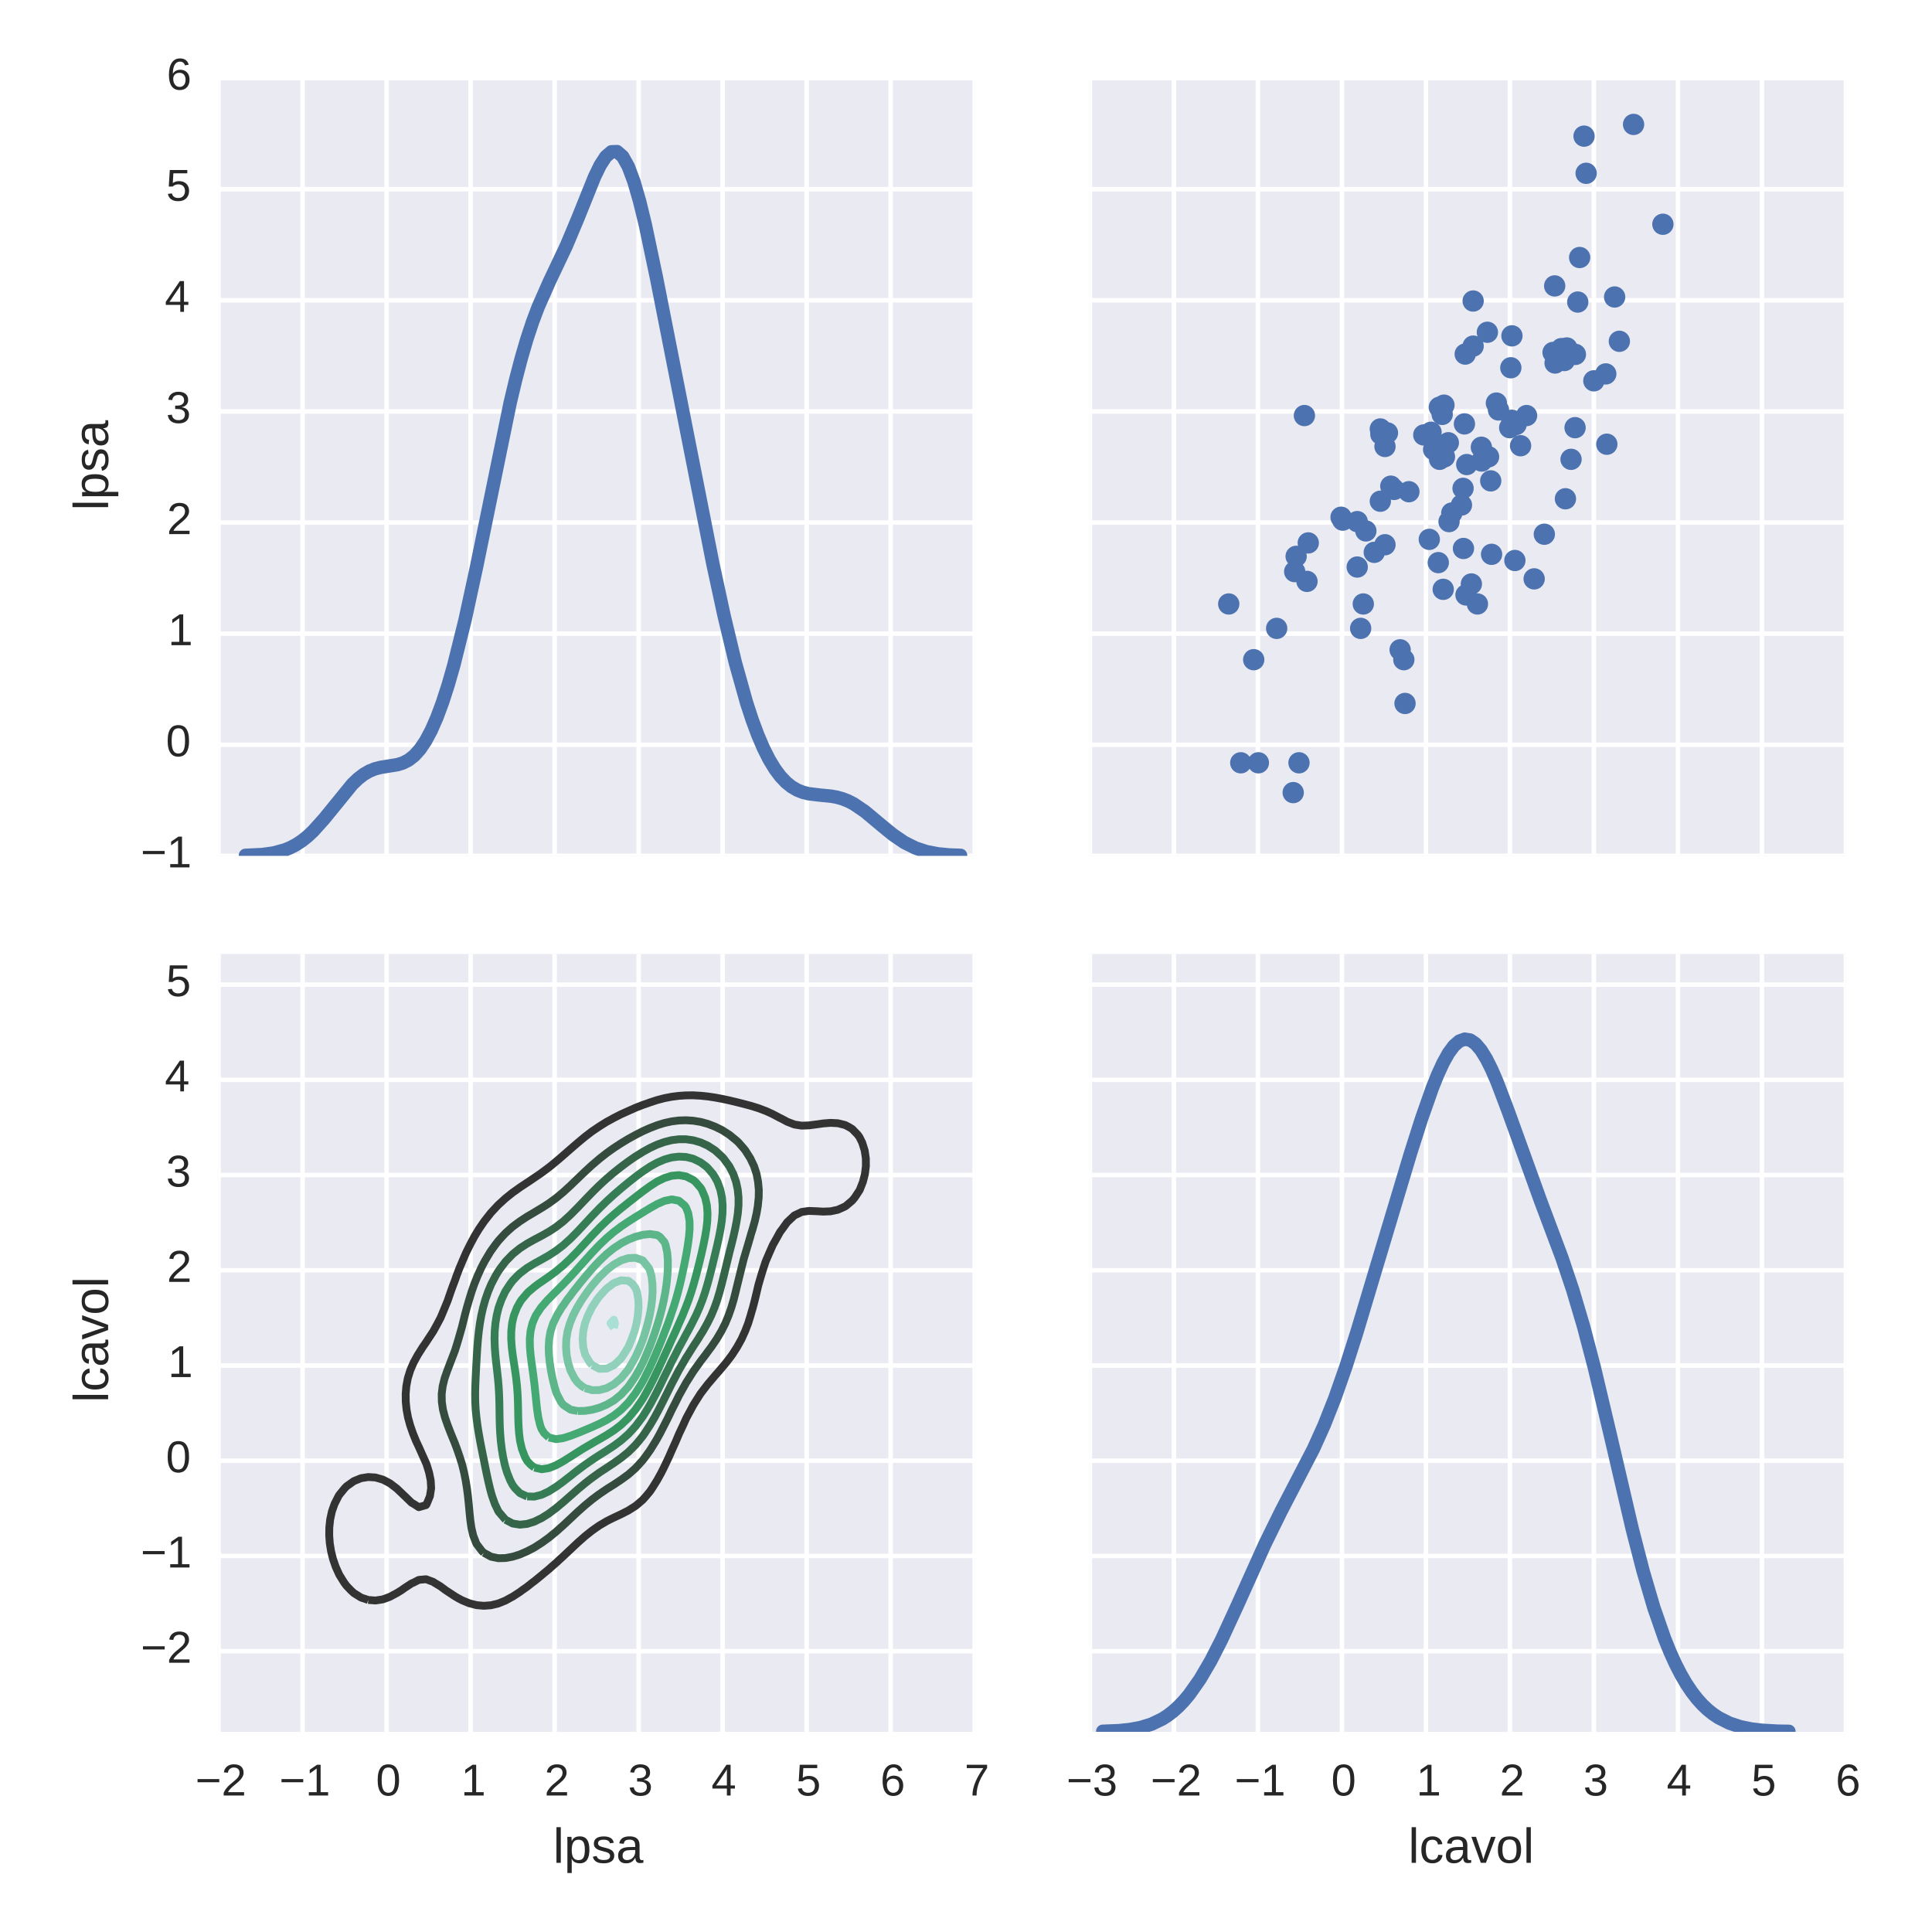 <?xml version="1.0" encoding="utf-8" standalone="no"?>
<!DOCTYPE svg PUBLIC "-//W3C//DTD SVG 1.1//EN"
  "http://www.w3.org/Graphics/SVG/1.1/DTD/svg11.dtd">
<!-- Created with matplotlib (http://matplotlib.org/) -->
<svg height="432pt" version="1.1" viewBox="0 0 432 432" width="432pt" xmlns="http://www.w3.org/2000/svg" xmlns:xlink="http://www.w3.org/1999/xlink">
 <defs>
  <style type="text/css">
*{stroke-linecap:butt;stroke-linejoin:round;}
  </style>
 </defs>
 <g id="figure_1">
  <g id="patch_1">
   <path d="
M0 432
L432 432
L432 0
L0 0
z
" style="fill:#ffffff;"/>
  </g>
  <g id="axes_1">
   <g id="patch_2">
    <path d="
M48.88 191.37
L217.932 191.37
L217.932 17.46
L48.88 17.46
z
" style="fill:#eaeaf2;"/>
   </g>
   <g id="matplotlib.axis_1">
    <g id="xtick_1">
     <g id="line2d_1">
      <path clip-path="url(#p1e0159edfa)" d="
M48.88 191.37
L48.88 17.46" style="fill:none;stroke:#ffffff;stroke-linecap:round;"/>
     </g>
     <g id="line2d_2">
      <defs>
       <path d="
M0 0
L0 0" id="m219da94a98" style="stroke:#262626;"/>
      </defs>
      <g>
       <use style="fill:#262626;stroke:#262626;" x="48.88" xlink:href="#m219da94a98" y="191.37"/>
      </g>
     </g>
    </g>
    <g id="xtick_2">
     <g id="line2d_3">
      <path clip-path="url(#p1e0159edfa)" d="
M67.664 191.37
L67.664 17.46" style="fill:none;stroke:#ffffff;stroke-linecap:round;"/>
     </g>
     <g id="line2d_4">
      <g>
       <use style="fill:#262626;stroke:#262626;" x="67.664" xlink:href="#m219da94a98" y="191.37"/>
      </g>
     </g>
    </g>
    <g id="xtick_3">
     <g id="line2d_5">
      <path clip-path="url(#p1e0159edfa)" d="
M86.447 191.37
L86.447 17.46" style="fill:none;stroke:#ffffff;stroke-linecap:round;"/>
     </g>
     <g id="line2d_6">
      <g>
       <use style="fill:#262626;stroke:#262626;" x="86.447" xlink:href="#m219da94a98" y="191.37"/>
      </g>
     </g>
    </g>
    <g id="xtick_4">
     <g id="line2d_7">
      <path clip-path="url(#p1e0159edfa)" d="
M105.231 191.37
L105.231 17.46" style="fill:none;stroke:#ffffff;stroke-linecap:round;"/>
     </g>
     <g id="line2d_8">
      <g>
       <use style="fill:#262626;stroke:#262626;" x="105.231" xlink:href="#m219da94a98" y="191.37"/>
      </g>
     </g>
    </g>
    <g id="xtick_5">
     <g id="line2d_9">
      <path clip-path="url(#p1e0159edfa)" d="
M124.014 191.37
L124.014 17.46" style="fill:none;stroke:#ffffff;stroke-linecap:round;"/>
     </g>
     <g id="line2d_10">
      <g>
       <use style="fill:#262626;stroke:#262626;" x="124.014" xlink:href="#m219da94a98" y="191.37"/>
      </g>
     </g>
    </g>
    <g id="xtick_6">
     <g id="line2d_11">
      <path clip-path="url(#p1e0159edfa)" d="
M142.798 191.37
L142.798 17.46" style="fill:none;stroke:#ffffff;stroke-linecap:round;"/>
     </g>
     <g id="line2d_12">
      <g>
       <use style="fill:#262626;stroke:#262626;" x="142.798" xlink:href="#m219da94a98" y="191.37"/>
      </g>
     </g>
    </g>
    <g id="xtick_7">
     <g id="line2d_13">
      <path clip-path="url(#p1e0159edfa)" d="
M161.581 191.37
L161.581 17.46" style="fill:none;stroke:#ffffff;stroke-linecap:round;"/>
     </g>
     <g id="line2d_14">
      <g>
       <use style="fill:#262626;stroke:#262626;" x="161.581" xlink:href="#m219da94a98" y="191.37"/>
      </g>
     </g>
    </g>
    <g id="xtick_8">
     <g id="line2d_15">
      <path clip-path="url(#p1e0159edfa)" d="
M180.365 191.37
L180.365 17.46" style="fill:none;stroke:#ffffff;stroke-linecap:round;"/>
     </g>
     <g id="line2d_16">
      <g>
       <use style="fill:#262626;stroke:#262626;" x="180.365" xlink:href="#m219da94a98" y="191.37"/>
      </g>
     </g>
    </g>
    <g id="xtick_9">
     <g id="line2d_17">
      <path clip-path="url(#p1e0159edfa)" d="
M199.148 191.37
L199.148 17.46" style="fill:none;stroke:#ffffff;stroke-linecap:round;"/>
     </g>
     <g id="line2d_18">
      <g>
       <use style="fill:#262626;stroke:#262626;" x="199.148" xlink:href="#m219da94a98" y="191.37"/>
      </g>
     </g>
    </g>
    <g id="xtick_10">
     <g id="line2d_19">
      <path clip-path="url(#p1e0159edfa)" d="
M217.932 191.37
L217.932 17.46" style="fill:none;stroke:#ffffff;stroke-linecap:round;"/>
     </g>
     <g id="line2d_20">
      <g>
       <use style="fill:#262626;stroke:#262626;" x="217.932" xlink:href="#m219da94a98" y="191.37"/>
      </g>
     </g>
    </g>
   </g>
   <g id="matplotlib.axis_2">
    <g id="ytick_1">
     <g id="line2d_21">
      <path clip-path="url(#p1e0159edfa)" d="
M48.88 191.37
L217.932 191.37" style="fill:none;stroke:#ffffff;stroke-linecap:round;"/>
     </g>
     <g id="line2d_22">
      <g>
       <use style="fill:#262626;stroke:#262626;" x="48.88" xlink:href="#m219da94a98" y="191.37"/>
      </g>
     </g>
     <g id="text_1">
      <!-- −1 -->
      <defs>
       <path d="
M4.938 29.688
L4.938 36.812
L53.516 36.812
L53.516 29.688
z
" id="LiberationSans-2212"/>
       <path d="
M7.625 0
L7.625 7.469
L25.141 7.469
L25.141 60.406
L9.625 49.312
L9.625 57.625
L25.875 68.797
L33.984 68.797
L33.984 7.469
L50.734 7.469
L50.734 0
z
" id="LiberationSans-31"/>
      </defs>
      <g style="fill:#262626;" transform="translate(31.46 193.956)scale(0.1 -0.1)">
       <use xlink:href="#LiberationSans-2212"/>
       <use x="58.398" xlink:href="#LiberationSans-31"/>
      </g>
     </g>
    </g>
    <g id="ytick_2">
     <g id="line2d_23">
      <path clip-path="url(#p1e0159edfa)" d="
M48.88 166.526
L217.932 166.526" style="fill:none;stroke:#ffffff;stroke-linecap:round;"/>
     </g>
     <g id="line2d_24">
      <g>
       <use style="fill:#262626;stroke:#262626;" x="48.88" xlink:href="#m219da94a98" y="166.526"/>
      </g>
     </g>
     <g id="text_2">
      <!-- 0 -->
      <defs>
       <path d="
M51.703 34.422
Q51.703 24.516 49.828 17.75
Q47.953 10.984 44.703 6.812
Q41.453 2.641 37.062 0.828
Q32.672 -0.984 27.688 -0.984
Q22.656 -0.984 18.312 0.828
Q13.969 2.641 10.766 6.781
Q7.562 10.938 5.734 17.703
Q3.906 24.469 3.906 34.422
Q3.906 44.828 5.734 51.641
Q7.562 58.453 10.781 62.5
Q14.016 66.547 18.406 68.188
Q22.797 69.828 27.984 69.828
Q32.906 69.828 37.219 68.188
Q41.547 66.547 44.766 62.5
Q48 58.453 49.844 51.641
Q51.703 44.828 51.703 34.422
M42.781 34.422
Q42.781 42.625 41.797 48.062
Q40.828 53.516 38.922 56.766
Q37.016 60.016 34.25 61.359
Q31.5 62.703 27.984 62.703
Q24.266 62.703 21.438 61.328
Q18.609 59.969 16.672 56.719
Q14.75 53.469 13.766 48.016
Q12.797 42.578 12.797 34.422
Q12.797 26.516 13.797 21.094
Q14.797 15.672 16.719 12.375
Q18.656 9.078 21.438 7.641
Q24.219 6.203 27.781 6.203
Q31.25 6.203 34.031 7.641
Q36.812 9.078 38.734 12.375
Q40.672 15.672 41.719 21.094
Q42.781 26.516 42.781 34.422" id="LiberationSans-30"/>
      </defs>
      <g style="fill:#262626;" transform="translate(37.101 169.112)scale(0.1 -0.1)">
       <use xlink:href="#LiberationSans-30"/>
      </g>
     </g>
    </g>
    <g id="ytick_3">
     <g id="line2d_25">
      <path clip-path="url(#p1e0159edfa)" d="
M48.88 141.681
L217.932 141.681" style="fill:none;stroke:#ffffff;stroke-linecap:round;"/>
     </g>
     <g id="line2d_26">
      <g>
       <use style="fill:#262626;stroke:#262626;" x="48.88" xlink:href="#m219da94a98" y="141.681"/>
      </g>
     </g>
     <g id="text_3">
      <!-- 1 -->
      <g style="fill:#262626;" transform="translate(37.569 144.267)scale(0.1 -0.1)">
       <use xlink:href="#LiberationSans-31"/>
      </g>
     </g>
    </g>
    <g id="ytick_4">
     <g id="line2d_27">
      <path clip-path="url(#p1e0159edfa)" d="
M48.88 116.837
L217.932 116.837" style="fill:none;stroke:#ffffff;stroke-linecap:round;"/>
     </g>
     <g id="line2d_28">
      <g>
       <use style="fill:#262626;stroke:#262626;" x="48.88" xlink:href="#m219da94a98" y="116.837"/>
      </g>
     </g>
     <g id="text_4">
      <!-- 2 -->
      <defs>
       <path d="
M5.031 0
L5.031 6.203
Q7.516 11.922 11.109 16.281
Q14.703 20.656 18.656 24.188
Q22.609 27.734 26.484 30.766
Q30.375 33.797 33.5 36.812
Q36.625 39.844 38.547 43.156
Q40.484 46.484 40.484 50.688
Q40.484 53.609 39.594 55.828
Q38.719 58.062 37.062 59.562
Q35.406 61.078 33.078 61.828
Q30.766 62.594 27.938 62.594
Q25.297 62.594 22.969 61.859
Q20.656 61.141 18.844 59.672
Q17.047 58.203 15.891 56.031
Q14.75 53.859 14.406 50.984
L5.422 51.812
Q5.859 55.516 7.469 58.781
Q9.078 62.062 11.906 64.531
Q14.75 67 18.719 68.406
Q22.703 69.828 27.938 69.828
Q33.062 69.828 37.062 68.609
Q41.062 67.391 43.812 64.984
Q46.578 62.594 48.047 59.078
Q49.516 55.562 49.516 50.984
Q49.516 47.516 48.266 44.391
Q47.016 41.266 44.938 38.422
Q42.875 35.594 40.141 32.953
Q37.406 30.328 34.422 27.812
Q31.453 25.297 28.422 22.828
Q25.391 20.359 22.719 17.859
Q20.062 15.375 17.969 12.812
Q15.875 10.25 14.703 7.469
L50.594 7.469
L50.594 0
z
" id="LiberationSans-32"/>
      </defs>
      <g style="fill:#262626;" transform="translate(37.324 119.423)scale(0.1 -0.1)">
       <use xlink:href="#LiberationSans-32"/>
      </g>
     </g>
    </g>
    <g id="ytick_5">
     <g id="line2d_29">
      <path clip-path="url(#p1e0159edfa)" d="
M48.88 91.993
L217.932 91.993" style="fill:none;stroke:#ffffff;stroke-linecap:round;"/>
     </g>
     <g id="line2d_30">
      <g>
       <use style="fill:#262626;stroke:#262626;" x="48.88" xlink:href="#m219da94a98" y="91.993"/>
      </g>
     </g>
     <g id="text_5">
      <!-- 3 -->
      <defs>
       <path d="
M51.219 19
Q51.219 14.266 49.672 10.547
Q48.141 6.844 45.188 4.266
Q42.234 1.703 37.859 0.359
Q33.5 -0.984 27.875 -0.984
Q21.484 -0.984 17.109 0.609
Q12.75 2.203 9.906 4.812
Q7.078 7.422 5.656 10.766
Q4.25 14.109 3.812 17.672
L12.891 18.5
Q13.281 15.766 14.328 13.516
Q15.375 11.281 17.188 9.672
Q19 8.062 21.625 7.172
Q24.266 6.297 27.875 6.297
Q34.516 6.297 38.297 9.562
Q42.094 12.844 42.094 19.281
Q42.094 23.094 40.406 25.406
Q38.719 27.734 36.203 29.031
Q33.688 30.328 30.734 30.766
Q27.781 31.203 25.297 31.203
L20.312 31.203
L20.312 38.812
L25.094 38.812
Q27.594 38.812 30.266 39.328
Q32.953 39.844 35.172 41.188
Q37.406 42.531 38.844 44.828
Q40.281 47.125 40.281 50.688
Q40.281 56.203 37.031 59.391
Q33.797 62.594 27.391 62.594
Q21.578 62.594 17.984 59.609
Q14.406 56.641 13.812 51.219
L4.984 51.906
Q5.516 56.453 7.469 59.812
Q9.422 63.188 12.422 65.406
Q15.438 67.625 19.281 68.719
Q23.141 69.828 27.484 69.828
Q33.25 69.828 37.391 68.375
Q41.547 66.938 44.188 64.469
Q46.828 62.016 48.062 58.688
Q49.312 55.375 49.312 51.609
Q49.312 48.578 48.484 45.938
Q47.656 43.312 45.891 41.203
Q44.141 39.109 41.422 37.594
Q38.719 36.078 34.906 35.297
L34.906 35.109
Q39.062 34.672 42.141 33.219
Q45.219 31.781 47.219 29.625
Q49.219 27.484 50.219 24.75
Q51.219 22.016 51.219 19" id="LiberationSans-33"/>
      </defs>
      <g style="fill:#262626;" transform="translate(37.14 94.579)scale(0.1 -0.1)">
       <use xlink:href="#LiberationSans-33"/>
      </g>
     </g>
    </g>
    <g id="ytick_6">
     <g id="line2d_31">
      <path clip-path="url(#p1e0159edfa)" d="
M48.88 67.149
L217.932 67.149" style="fill:none;stroke:#ffffff;stroke-linecap:round;"/>
     </g>
     <g id="line2d_32">
      <g>
       <use style="fill:#262626;stroke:#262626;" x="48.88" xlink:href="#m219da94a98" y="67.149"/>
      </g>
     </g>
     <g id="text_6">
      <!-- 4 -->
      <defs>
       <path d="
M43.016 15.578
L43.016 0
L34.719 0
L34.719 15.578
L2.297 15.578
L2.297 22.406
L33.797 68.797
L43.016 68.797
L43.016 22.516
L52.688 22.516
L52.688 15.578
z

M34.719 58.891
Q34.625 58.641 34.234 57.938
Q33.844 57.234 33.344 56.344
Q32.859 55.469 32.344 54.562
Q31.844 53.656 31.453 53.078
L13.812 27.094
Q13.578 26.703 13.109 26.062
Q12.641 25.438 12.156 24.781
Q11.672 24.125 11.172 23.484
Q10.688 22.859 10.406 22.516
L34.719 22.516
z
" id="LiberationSans-34"/>
      </defs>
      <g style="fill:#262626;" transform="translate(36.841 69.735)scale(0.1 -0.1)">
       <use xlink:href="#LiberationSans-34"/>
      </g>
     </g>
    </g>
    <g id="ytick_7">
     <g id="line2d_33">
      <path clip-path="url(#p1e0159edfa)" d="
M48.88 42.304
L217.932 42.304" style="fill:none;stroke:#ffffff;stroke-linecap:round;"/>
     </g>
     <g id="line2d_34">
      <g>
       <use style="fill:#262626;stroke:#262626;" x="48.88" xlink:href="#m219da94a98" y="42.304"/>
      </g>
     </g>
     <g id="text_7">
      <!-- 5 -->
      <defs>
       <path d="
M51.422 22.406
Q51.422 17.234 49.859 12.938
Q48.297 8.641 45.219 5.531
Q42.141 2.438 37.578 0.719
Q33.016 -0.984 27 -0.984
Q21.578 -0.984 17.547 0.281
Q13.531 1.562 10.734 3.781
Q7.953 6 6.312 8.984
Q4.688 11.969 4 15.375
L12.891 16.406
Q13.422 14.453 14.391 12.625
Q15.375 10.797 17.062 9.344
Q18.75 7.906 21.219 7.047
Q23.688 6.203 27.203 6.203
Q30.609 6.203 33.391 7.25
Q36.188 8.297 38.156 10.344
Q40.141 12.406 41.203 15.375
Q42.281 18.359 42.281 22.219
Q42.281 25.391 41.25 28.047
Q40.234 30.719 38.328 32.641
Q36.422 34.578 33.656 35.641
Q30.906 36.719 27.391 36.719
Q25.203 36.719 23.344 36.328
Q21.484 35.938 19.891 35.25
Q18.312 34.578 17.016 33.672
Q15.719 32.766 14.594 31.781
L6 31.781
L8.297 68.797
L47.406 68.797
L47.406 61.328
L16.312 61.328
L14.984 39.5
Q17.328 41.312 20.844 42.594
Q24.359 43.891 29.203 43.891
Q34.328 43.891 38.422 42.328
Q42.531 40.766 45.406 37.906
Q48.297 35.062 49.859 31.109
Q51.422 27.156 51.422 22.406" id="LiberationSans-35"/>
      </defs>
      <g style="fill:#262626;" transform="translate(37.138 44.89)scale(0.1 -0.1)">
       <use xlink:href="#LiberationSans-35"/>
      </g>
     </g>
    </g>
    <g id="ytick_8">
     <g id="line2d_35">
      <path clip-path="url(#p1e0159edfa)" d="
M48.88 17.46
L217.932 17.46" style="fill:none;stroke:#ffffff;stroke-linecap:round;"/>
     </g>
     <g id="line2d_36">
      <g>
       <use style="fill:#262626;stroke:#262626;" x="48.88" xlink:href="#m219da94a98" y="17.46"/>
      </g>
     </g>
     <g id="text_8">
      <!-- 6 -->
      <defs>
       <path d="
M51.219 22.516
Q51.219 17.328 49.781 13
Q48.344 8.688 45.531 5.578
Q42.719 2.484 38.562 0.75
Q34.422 -0.984 29 -0.984
Q23 -0.984 18.5 1.312
Q14.016 3.609 11.031 7.922
Q8.062 12.25 6.562 18.531
Q5.078 24.812 5.078 32.812
Q5.078 42 6.766 48.922
Q8.453 55.859 11.625 60.5
Q14.797 65.141 19.359 67.484
Q23.922 69.828 29.688 69.828
Q33.203 69.828 36.281 69.094
Q39.359 68.359 41.875 66.719
Q44.391 65.094 46.281 62.406
Q48.188 59.719 49.312 55.812
L40.922 54.297
Q39.547 58.734 36.547 60.719
Q33.547 62.703 29.594 62.703
Q25.984 62.703 23.047 60.984
Q20.125 59.281 18.062 55.875
Q16.016 52.484 14.906 47.359
Q13.812 42.234 13.812 35.406
Q16.219 39.844 20.562 42.156
Q24.906 44.484 30.516 44.484
Q35.203 44.484 39.016 42.969
Q42.828 41.453 45.531 38.594
Q48.25 35.75 49.734 31.672
Q51.219 27.594 51.219 22.516
M42.281 22.125
Q42.281 25.688 41.406 28.562
Q40.531 31.453 38.766 33.469
Q37.016 35.5 34.422 36.594
Q31.844 37.703 28.422 37.703
Q26.031 37.703 23.578 36.984
Q21.141 36.281 19.156 34.688
Q17.188 33.109 15.938 30.516
Q14.703 27.938 14.703 24.219
Q14.703 20.406 15.672 17.109
Q16.656 13.812 18.484 11.375
Q20.312 8.938 22.891 7.516
Q25.484 6.109 28.719 6.109
Q31.891 6.109 34.406 7.203
Q36.922 8.297 38.672 10.375
Q40.438 12.453 41.359 15.422
Q42.281 18.406 42.281 22.125" id="LiberationSans-36"/>
      </defs>
      <g style="fill:#262626;" transform="translate(37.266 20.046)scale(0.1 -0.1)">
       <use xlink:href="#LiberationSans-36"/>
      </g>
     </g>
    </g>
    <g id="text_9">
     <!-- lpsa -->
     <defs>
      <path d="
M46.391 14.594
Q46.391 10.891 44.938 7.984
Q43.5 5.078 40.766 3.094
Q38.031 1.125 34.047 0.062
Q30.078 -0.984 24.953 -0.984
Q20.359 -0.984 16.672 -0.266
Q12.984 0.438 10.203 2
Q7.422 3.562 5.531 6.125
Q3.656 8.688 2.781 12.406
L10.547 13.922
Q11.672 9.672 15.188 7.688
Q18.703 5.719 24.953 5.719
Q27.781 5.719 30.141 6.109
Q32.516 6.5 34.219 7.453
Q35.938 8.406 36.891 9.984
Q37.844 11.578 37.844 13.922
Q37.844 16.312 36.719 17.844
Q35.594 19.391 33.594 20.406
Q31.594 21.438 28.734 22.188
Q25.875 22.953 22.469 23.875
Q19.281 24.703 16.156 25.734
Q13.031 26.766 10.516 28.438
Q8.016 30.125 6.453 32.609
Q4.891 35.109 4.891 38.875
Q4.891 46.094 10.031 49.875
Q15.188 53.656 25.047 53.656
Q33.797 53.656 38.938 50.578
Q44.094 47.516 45.453 40.719
L37.547 39.75
Q37.109 41.797 35.938 43.188
Q34.766 44.578 33.109 45.438
Q31.453 46.297 29.375 46.656
Q27.297 47.016 25.047 47.016
Q19.094 47.016 16.25 45.203
Q13.422 43.406 13.422 39.75
Q13.422 37.594 14.469 36.203
Q15.531 34.812 17.406 33.859
Q19.281 32.906 21.922 32.203
Q24.562 31.5 27.734 30.719
Q29.828 30.172 32.031 29.562
Q34.234 28.953 36.297 28.094
Q38.375 27.25 40.203 26.094
Q42.047 24.953 43.406 23.344
Q44.781 21.734 45.578 19.578
Q46.391 17.438 46.391 14.594" id="LiberationSans-73"/>
      <path d="
M51.422 26.656
Q51.422 20.656 50.438 15.578
Q49.469 10.5 47.188 6.828
Q44.922 3.172 41.188 1.094
Q37.453 -0.984 31.984 -0.984
Q26.312 -0.984 22.062 1.172
Q17.828 3.328 15.578 8.203
L15.328 8.203
Q15.375 8.109 15.406 7.328
Q15.438 6.547 15.453 5.375
Q15.484 4.203 15.5 2.75
Q15.531 1.312 15.531 -0.094
L15.531 -20.75
L6.734 -20.75
L6.734 42.047
Q6.734 43.953 6.703 45.703
Q6.688 47.469 6.641 48.906
Q6.594 50.344 6.547 51.359
Q6.5 52.391 6.453 52.828
L14.938 52.828
Q14.984 52.688 15.062 51.797
Q15.141 50.922 15.203 49.672
Q15.281 48.438 15.359 47.016
Q15.438 45.609 15.438 44.344
L15.625 44.344
Q16.844 46.875 18.406 48.656
Q19.969 50.438 21.969 51.578
Q23.969 52.734 26.438 53.25
Q28.906 53.766 31.984 53.766
Q37.453 53.766 41.188 51.812
Q44.922 49.859 47.188 46.312
Q49.469 42.781 50.438 37.766
Q51.422 32.766 51.422 26.656
M42.188 26.469
Q42.188 31.344 41.594 35.156
Q41.016 38.969 39.578 41.594
Q38.141 44.234 35.734 45.594
Q33.344 46.969 29.734 46.969
Q26.812 46.969 24.219 46.141
Q21.625 45.312 19.703 42.969
Q17.781 40.625 16.656 36.5
Q15.531 32.375 15.531 25.781
Q15.531 20.172 16.453 16.281
Q17.391 12.406 19.172 10.016
Q20.953 7.625 23.578 6.562
Q26.219 5.516 29.641 5.516
Q33.297 5.516 35.719 6.922
Q38.141 8.344 39.578 11.031
Q41.016 13.719 41.594 17.594
Q42.188 21.484 42.188 26.469" id="LiberationSans-70"/>
      <path d="
M20.219 -0.984
Q12.25 -0.984 8.25 3.219
Q4.25 7.422 4.25 14.75
Q4.25 19.969 6.219 23.312
Q8.203 26.656 11.391 28.562
Q14.594 30.469 18.688 31.203
Q22.797 31.938 27.047 32.031
L38.922 32.234
L38.922 35.109
Q38.922 38.375 38.234 40.672
Q37.547 42.969 36.125 44.375
Q34.719 45.797 32.594 46.453
Q30.469 47.125 27.594 47.125
Q25.047 47.125 23 46.75
Q20.953 46.391 19.438 45.438
Q17.922 44.484 16.984 42.844
Q16.062 41.219 15.766 38.719
L6.594 39.547
Q7.078 42.672 8.438 45.281
Q9.812 47.906 12.328 49.797
Q14.844 51.703 18.625 52.75
Q22.406 53.812 27.781 53.812
Q37.75 53.812 42.766 49.234
Q47.797 44.672 47.797 36.031
L47.797 13.281
Q47.797 9.375 48.828 7.391
Q49.859 5.422 52.734 5.422
Q53.469 5.422 54.203 5.516
Q54.938 5.609 55.609 5.766
L55.609 0.297
Q53.953 -0.094 52.312 -0.281
Q50.688 -0.484 48.828 -0.484
Q46.344 -0.484 44.562 0.172
Q42.781 0.828 41.656 2.172
Q40.531 3.516 39.938 5.484
Q39.359 7.469 39.203 10.109
L38.922 10.109
Q37.5 7.562 35.812 5.516
Q34.125 3.469 31.875 2.031
Q29.641 0.594 26.781 -0.188
Q23.922 -0.984 20.219 -0.984
M22.219 5.609
Q26.422 5.609 29.562 7.141
Q32.719 8.688 34.781 11.078
Q36.859 13.484 37.891 16.312
Q38.922 19.141 38.922 21.734
L38.922 26.078
L29.297 25.875
Q26.078 25.828 23.172 25.406
Q20.266 25 18.062 23.781
Q15.875 22.562 14.578 20.359
Q13.281 18.172 13.281 14.594
Q13.281 10.297 15.594 7.953
Q17.922 5.609 22.219 5.609" id="LiberationSans-61"/>
      <path d="
M6.734 0
L6.734 72.469
L15.531 72.469
L15.531 0
z
" id="LiberationSans-6c"/>
     </defs>
     <g style="fill:#262626;" transform="translate(24.177 114.134)rotate(-90.0)scale(0.11 -0.11)">
      <use xlink:href="#LiberationSans-6c"/>
      <use x="22.217" xlink:href="#LiberationSans-70"/>
      <use x="77.832" xlink:href="#LiberationSans-73"/>
      <use x="127.832" xlink:href="#LiberationSans-61"/>
     </g>
    </g>
   </g>
   <g id="patch_3">
    <path d="
M48.88 191.37
L217.932 191.37" style="fill:none;"/>
   </g>
   <g id="patch_4">
    <path d="
M48.88 191.37
L48.88 17.46" style="fill:none;"/>
   </g>
  </g>
  <g id="axes_2">
   <g id="patch_5">
    <path d="
M243.703 191.37
L412.754 191.37
L412.754 17.46
L243.703 17.46
z
" style="fill:#eaeaf2;"/>
   </g>
   <g id="matplotlib.axis_3">
    <g id="xtick_11">
     <g id="line2d_37">
      <path clip-path="url(#pfee9665128)" d="
M243.703 191.37
L243.703 17.46" style="fill:none;stroke:#ffffff;stroke-linecap:round;"/>
     </g>
     <g id="line2d_38">
      <g>
       <use style="fill:#262626;stroke:#262626;" x="243.703" xlink:href="#m219da94a98" y="191.37"/>
      </g>
     </g>
    </g>
    <g id="xtick_12">
     <g id="line2d_39">
      <path clip-path="url(#pfee9665128)" d="
M262.486 191.37
L262.486 17.46" style="fill:none;stroke:#ffffff;stroke-linecap:round;"/>
     </g>
     <g id="line2d_40">
      <g>
       <use style="fill:#262626;stroke:#262626;" x="262.486" xlink:href="#m219da94a98" y="191.37"/>
      </g>
     </g>
    </g>
    <g id="xtick_13">
     <g id="line2d_41">
      <path clip-path="url(#pfee9665128)" d="
M281.27 191.37
L281.27 17.46" style="fill:none;stroke:#ffffff;stroke-linecap:round;"/>
     </g>
     <g id="line2d_42">
      <g>
       <use style="fill:#262626;stroke:#262626;" x="281.27" xlink:href="#m219da94a98" y="191.37"/>
      </g>
     </g>
    </g>
    <g id="xtick_14">
     <g id="line2d_43">
      <path clip-path="url(#pfee9665128)" d="
M300.053 191.37
L300.053 17.46" style="fill:none;stroke:#ffffff;stroke-linecap:round;"/>
     </g>
     <g id="line2d_44">
      <g>
       <use style="fill:#262626;stroke:#262626;" x="300.053" xlink:href="#m219da94a98" y="191.37"/>
      </g>
     </g>
    </g>
    <g id="xtick_15">
     <g id="line2d_45">
      <path clip-path="url(#pfee9665128)" d="
M318.837 191.37
L318.837 17.46" style="fill:none;stroke:#ffffff;stroke-linecap:round;"/>
     </g>
     <g id="line2d_46">
      <g>
       <use style="fill:#262626;stroke:#262626;" x="318.837" xlink:href="#m219da94a98" y="191.37"/>
      </g>
     </g>
    </g>
    <g id="xtick_16">
     <g id="line2d_47">
      <path clip-path="url(#pfee9665128)" d="
M337.62 191.37
L337.62 17.46" style="fill:none;stroke:#ffffff;stroke-linecap:round;"/>
     </g>
     <g id="line2d_48">
      <g>
       <use style="fill:#262626;stroke:#262626;" x="337.62" xlink:href="#m219da94a98" y="191.37"/>
      </g>
     </g>
    </g>
    <g id="xtick_17">
     <g id="line2d_49">
      <path clip-path="url(#pfee9665128)" d="
M356.404 191.37
L356.404 17.46" style="fill:none;stroke:#ffffff;stroke-linecap:round;"/>
     </g>
     <g id="line2d_50">
      <g>
       <use style="fill:#262626;stroke:#262626;" x="356.404" xlink:href="#m219da94a98" y="191.37"/>
      </g>
     </g>
    </g>
    <g id="xtick_18">
     <g id="line2d_51">
      <path clip-path="url(#pfee9665128)" d="
M375.187 191.37
L375.187 17.46" style="fill:none;stroke:#ffffff;stroke-linecap:round;"/>
     </g>
     <g id="line2d_52">
      <g>
       <use style="fill:#262626;stroke:#262626;" x="375.187" xlink:href="#m219da94a98" y="191.37"/>
      </g>
     </g>
    </g>
    <g id="xtick_19">
     <g id="line2d_53">
      <path clip-path="url(#pfee9665128)" d="
M393.971 191.37
L393.971 17.46" style="fill:none;stroke:#ffffff;stroke-linecap:round;"/>
     </g>
     <g id="line2d_54">
      <g>
       <use style="fill:#262626;stroke:#262626;" x="393.971" xlink:href="#m219da94a98" y="191.37"/>
      </g>
     </g>
    </g>
    <g id="xtick_20">
     <g id="line2d_55">
      <path clip-path="url(#pfee9665128)" d="
M412.754 191.37
L412.754 17.46" style="fill:none;stroke:#ffffff;stroke-linecap:round;"/>
     </g>
     <g id="line2d_56">
      <g>
       <use style="fill:#262626;stroke:#262626;" x="412.754" xlink:href="#m219da94a98" y="191.37"/>
      </g>
     </g>
    </g>
   </g>
   <g id="matplotlib.axis_4">
    <g id="ytick_9">
     <g id="line2d_57">
      <path clip-path="url(#pfee9665128)" d="
M243.703 191.37
L412.754 191.37" style="fill:none;stroke:#ffffff;stroke-linecap:round;"/>
     </g>
     <g id="line2d_58">
      <g>
       <use style="fill:#262626;stroke:#262626;" x="243.703" xlink:href="#m219da94a98" y="191.37"/>
      </g>
     </g>
    </g>
    <g id="ytick_10">
     <g id="line2d_59">
      <path clip-path="url(#pfee9665128)" d="
M243.703 166.526
L412.754 166.526" style="fill:none;stroke:#ffffff;stroke-linecap:round;"/>
     </g>
     <g id="line2d_60">
      <g>
       <use style="fill:#262626;stroke:#262626;" x="243.703" xlink:href="#m219da94a98" y="166.526"/>
      </g>
     </g>
    </g>
    <g id="ytick_11">
     <g id="line2d_61">
      <path clip-path="url(#pfee9665128)" d="
M243.703 141.681
L412.754 141.681" style="fill:none;stroke:#ffffff;stroke-linecap:round;"/>
     </g>
     <g id="line2d_62">
      <g>
       <use style="fill:#262626;stroke:#262626;" x="243.703" xlink:href="#m219da94a98" y="141.681"/>
      </g>
     </g>
    </g>
    <g id="ytick_12">
     <g id="line2d_63">
      <path clip-path="url(#pfee9665128)" d="
M243.703 116.837
L412.754 116.837" style="fill:none;stroke:#ffffff;stroke-linecap:round;"/>
     </g>
     <g id="line2d_64">
      <g>
       <use style="fill:#262626;stroke:#262626;" x="243.703" xlink:href="#m219da94a98" y="116.837"/>
      </g>
     </g>
    </g>
    <g id="ytick_13">
     <g id="line2d_65">
      <path clip-path="url(#pfee9665128)" d="
M243.703 91.993
L412.754 91.993" style="fill:none;stroke:#ffffff;stroke-linecap:round;"/>
     </g>
     <g id="line2d_66">
      <g>
       <use style="fill:#262626;stroke:#262626;" x="243.703" xlink:href="#m219da94a98" y="91.993"/>
      </g>
     </g>
    </g>
    <g id="ytick_14">
     <g id="line2d_67">
      <path clip-path="url(#pfee9665128)" d="
M243.703 67.149
L412.754 67.149" style="fill:none;stroke:#ffffff;stroke-linecap:round;"/>
     </g>
     <g id="line2d_68">
      <g>
       <use style="fill:#262626;stroke:#262626;" x="243.703" xlink:href="#m219da94a98" y="67.149"/>
      </g>
     </g>
    </g>
    <g id="ytick_15">
     <g id="line2d_69">
      <path clip-path="url(#pfee9665128)" d="
M243.703 42.304
L412.754 42.304" style="fill:none;stroke:#ffffff;stroke-linecap:round;"/>
     </g>
     <g id="line2d_70">
      <g>
       <use style="fill:#262626;stroke:#262626;" x="243.703" xlink:href="#m219da94a98" y="42.304"/>
      </g>
     </g>
    </g>
    <g id="ytick_16">
     <g id="line2d_71">
      <path clip-path="url(#pfee9665128)" d="
M243.703 17.46
L412.754 17.46" style="fill:none;stroke:#ffffff;stroke-linecap:round;"/>
     </g>
     <g id="line2d_72">
      <g>
       <use style="fill:#262626;stroke:#262626;" x="243.703" xlink:href="#m219da94a98" y="17.46"/>
      </g>
     </g>
    </g>
   </g>
   <g id="PathCollection_1">
    <defs>
     <path d="
M0 2.236
C0.593 2.236 1.162 2 1.581 1.581
C2 1.162 2.236 0.593 2.236 0
C2.236 -0.593 2 -1.162 1.581 -1.581
C1.162 -2 0.593 -2.236 0 -2.236
C-0.593 -2.236 -1.162 -2 -1.581 -1.581
C-2 -1.162 -2.236 -0.593 -2.236 0
C-2.236 0.593 -2 1.162 -1.581 1.581
C-1.162 2 -0.593 2.236 0 2.236
z
" id="m017a52c9b2" style="stroke:#4c72b0;stroke-width:0.3;"/>
    </defs>
    <g clip-path="url(#pfee9665128)">
     <use style="fill:#4c72b0;stroke:#4c72b0;stroke-width:0.3;" x="289.162" xlink:href="#m017a52c9b2" y="177.228"/>
     <use style="fill:#4c72b0;stroke:#4c72b0;stroke-width:0.3;" x="281.378" xlink:href="#m017a52c9b2" y="170.563"/>
     <use style="fill:#4c72b0;stroke:#4c72b0;stroke-width:0.3;" x="290.458" xlink:href="#m017a52c9b2" y="170.563"/>
     <use style="fill:#4c72b0;stroke:#4c72b0;stroke-width:0.3;" x="277.438" xlink:href="#m017a52c9b2" y="170.563"/>
     <use style="fill:#4c72b0;stroke:#4c72b0;stroke-width:0.3;" x="314.167" xlink:href="#m017a52c9b2" y="157.294"/>
     <use style="fill:#4c72b0;stroke:#4c72b0;stroke-width:0.3;" x="280.334" xlink:href="#m017a52c9b2" y="147.508"/>
     <use style="fill:#4c72b0;stroke:#4c72b0;stroke-width:0.3;" x="313.9" xlink:href="#m017a52c9b2" y="147.508"/>
     <use style="fill:#4c72b0;stroke:#4c72b0;stroke-width:0.3;" x="313.073" xlink:href="#m017a52c9b2" y="145.298"/>
     <use style="fill:#4c72b0;stroke:#4c72b0;stroke-width:0.3;" x="285.467" xlink:href="#m017a52c9b2" y="140.506"/>
     <use style="fill:#4c72b0;stroke:#4c72b0;stroke-width:0.3;" x="304.245" xlink:href="#m017a52c9b2" y="140.506"/>
     <use style="fill:#4c72b0;stroke:#4c72b0;stroke-width:0.3;" x="304.836" xlink:href="#m017a52c9b2" y="135.049"/>
     <use style="fill:#4c72b0;stroke:#4c72b0;stroke-width:0.3;" x="274.75" xlink:href="#m017a52c9b2" y="135.049"/>
     <use style="fill:#4c72b0;stroke:#4c72b0;stroke-width:0.3;" x="330.359" xlink:href="#m017a52c9b2" y="135.049"/>
     <use style="fill:#4c72b0;stroke:#4c72b0;stroke-width:0.3;" x="327.797" xlink:href="#m017a52c9b2" y="133.034"/>
     <use style="fill:#4c72b0;stroke:#4c72b0;stroke-width:0.3;" x="322.705" xlink:href="#m017a52c9b2" y="131.776"/>
     <use style="fill:#4c72b0;stroke:#4c72b0;stroke-width:0.3;" x="329.001" xlink:href="#m017a52c9b2" y="130.578"/>
     <use style="fill:#4c72b0;stroke:#4c72b0;stroke-width:0.3;" x="292.248" xlink:href="#m017a52c9b2" y="130"/>
     <use style="fill:#4c72b0;stroke:#4c72b0;stroke-width:0.3;" x="343.039" xlink:href="#m017a52c9b2" y="129.436"/>
     <use style="fill:#4c72b0;stroke:#4c72b0;stroke-width:0.3;" x="289.495" xlink:href="#m017a52c9b2" y="127.815"/>
     <use style="fill:#4c72b0;stroke:#4c72b0;stroke-width:0.3;" x="303.478" xlink:href="#m017a52c9b2" y="126.79"/>
     <use style="fill:#4c72b0;stroke:#4c72b0;stroke-width:0.3;" x="321.605" xlink:href="#m017a52c9b2" y="125.806"/>
     <use style="fill:#4c72b0;stroke:#4c72b0;stroke-width:0.3;" x="338.733" xlink:href="#m017a52c9b2" y="125.328"/>
     <use style="fill:#4c72b0;stroke:#4c72b0;stroke-width:0.3;" x="289.821" xlink:href="#m017a52c9b2" y="124.399"/>
     <use style="fill:#4c72b0;stroke:#4c72b0;stroke-width:0.3;" x="333.52" xlink:href="#m017a52c9b2" y="123.948"/>
     <use style="fill:#4c72b0;stroke:#4c72b0;stroke-width:0.3;" x="307.29" xlink:href="#m017a52c9b2" y="123.504"/>
     <use style="fill:#4c72b0;stroke:#4c72b0;stroke-width:0.3;" x="327.231" xlink:href="#m017a52c9b2" y="122.64"/>
     <use style="fill:#4c72b0;stroke:#4c72b0;stroke-width:0.3;" x="309.686" xlink:href="#m017a52c9b2" y="121.805"/>
     <use style="fill:#4c72b0;stroke:#4c72b0;stroke-width:0.3;" x="292.531" xlink:href="#m017a52c9b2" y="121.397"/>
     <use style="fill:#4c72b0;stroke:#4c72b0;stroke-width:0.3;" x="319.593" xlink:href="#m017a52c9b2" y="120.602"/>
     <use style="fill:#4c72b0;stroke:#4c72b0;stroke-width:0.3;" x="345.315" xlink:href="#m017a52c9b2" y="119.455"/>
     <use style="fill:#4c72b0;stroke:#4c72b0;stroke-width:0.3;" x="305.41" xlink:href="#m017a52c9b2" y="118.719"/>
     <use style="fill:#4c72b0;stroke:#4c72b0;stroke-width:0.3;" x="303.478" xlink:href="#m017a52c9b2" y="116.633"/>
     <use style="fill:#4c72b0;stroke:#4c72b0;stroke-width:0.3;" x="324.009" xlink:href="#m017a52c9b2" y="116.633"/>
     <use style="fill:#4c72b0;stroke:#4c72b0;stroke-width:0.3;" x="300.24" xlink:href="#m017a52c9b2" y="116.302"/>
     <use style="fill:#4c72b0;stroke:#4c72b0;stroke-width:0.3;" x="299.864" xlink:href="#m017a52c9b2" y="115.652"/>
     <use style="fill:#4c72b0;stroke:#4c72b0;stroke-width:0.3;" x="324.628" xlink:href="#m017a52c9b2" y="114.709"/>
     <use style="fill:#4c72b0;stroke:#4c72b0;stroke-width:0.3;" x="326.784" xlink:href="#m017a52c9b2" y="112.923"/>
     <use style="fill:#4c72b0;stroke:#4c72b0;stroke-width:0.3;" x="308.645" xlink:href="#m017a52c9b2" y="112.076"/>
     <use style="fill:#4c72b0;stroke:#4c72b0;stroke-width:0.3;" x="350.035" xlink:href="#m017a52c9b2" y="111.527"/>
     <use style="fill:#4c72b0;stroke:#4c72b0;stroke-width:0.3;" x="315.033" xlink:href="#m017a52c9b2" y="109.949"/>
     <use style="fill:#4c72b0;stroke:#4c72b0;stroke-width:0.3;" x="311.71" xlink:href="#m017a52c9b2" y="109.444"/>
     <use style="fill:#4c72b0;stroke:#4c72b0;stroke-width:0.3;" x="327.143" xlink:href="#m017a52c9b2" y="109.196"/>
     <use style="fill:#4c72b0;stroke:#4c72b0;stroke-width:0.3;" x="310.989" xlink:href="#m017a52c9b2" y="108.706"/>
     <use style="fill:#4c72b0;stroke:#4c72b0;stroke-width:0.3;" x="333.329" xlink:href="#m017a52c9b2" y="107.523"/>
     <use style="fill:#4c72b0;stroke:#4c72b0;stroke-width:0.3;" x="327.968" xlink:href="#m017a52c9b2" y="103.875"/>
     <use style="fill:#4c72b0;stroke:#4c72b0;stroke-width:0.3;" x="331.307" xlink:href="#m017a52c9b2" y="103.09"/>
     <use style="fill:#4c72b0;stroke:#4c72b0;stroke-width:0.3;" x="351.292" xlink:href="#m017a52c9b2" y="102.706"/>
     <use style="fill:#4c72b0;stroke:#4c72b0;stroke-width:0.3;" x="321.901" xlink:href="#m017a52c9b2" y="102.706"/>
     <use style="fill:#4c72b0;stroke:#4c72b0;stroke-width:0.3;" x="332.844" xlink:href="#m017a52c9b2" y="102.141"/>
     <use style="fill:#4c72b0;stroke:#4c72b0;stroke-width:0.3;" x="322.985" xlink:href="#m017a52c9b2" y="102.141"/>
     <use style="fill:#4c72b0;stroke:#4c72b0;stroke-width:0.3;" x="320.563" xlink:href="#m017a52c9b2" y="100.52"/>
     <use style="fill:#4c72b0;stroke:#4c72b0;stroke-width:0.3;" x="331.236" xlink:href="#m017a52c9b2" y="100.003"/>
     <use style="fill:#4c72b0;stroke:#4c72b0;stroke-width:0.3;" x="309.686" xlink:href="#m017a52c9b2" y="99.833"/>
     <use style="fill:#4c72b0;stroke:#4c72b0;stroke-width:0.3;" x="340.006" xlink:href="#m017a52c9b2" y="99.664"/>
     <use style="fill:#4c72b0;stroke:#4c72b0;stroke-width:0.3;" x="359.289" xlink:href="#m017a52c9b2" y="99.329"/>
     <use style="fill:#4c72b0;stroke:#4c72b0;stroke-width:0.3;" x="323.851" xlink:href="#m017a52c9b2" y="98.999"/>
     <use style="fill:#4c72b0;stroke:#4c72b0;stroke-width:0.3;" x="318.359" xlink:href="#m017a52c9b2" y="97.258"/>
     <use style="fill:#4c72b0;stroke:#4c72b0;stroke-width:0.3;" x="308.764" xlink:href="#m017a52c9b2" y="97.105"/>
     <use style="fill:#4c72b0;stroke:#4c72b0;stroke-width:0.3;" x="310.24" xlink:href="#m017a52c9b2" y="96.803"/>
     <use style="fill:#4c72b0;stroke:#4c72b0;stroke-width:0.3;" x="319.987" xlink:href="#m017a52c9b2" y="96.653"/>
     <use style="fill:#4c72b0;stroke:#4c72b0;stroke-width:0.3;" x="308.645" xlink:href="#m017a52c9b2" y="95.918"/>
     <use style="fill:#4c72b0;stroke:#4c72b0;stroke-width:0.3;" x="337.572" xlink:href="#m017a52c9b2" y="95.63"/>
     <use style="fill:#4c72b0;stroke:#4c72b0;stroke-width:0.3;" x="352.191" xlink:href="#m017a52c9b2" y="95.63"/>
     <use style="fill:#4c72b0;stroke:#4c72b0;stroke-width:0.3;" x="338.272" xlink:href="#m017a52c9b2" y="94.924"/>
     <use style="fill:#4c72b0;stroke:#4c72b0;stroke-width:0.3;" x="338.995" xlink:href="#m017a52c9b2" y="94.924"/>
     <use style="fill:#4c72b0;stroke:#4c72b0;stroke-width:0.3;" x="327.451" xlink:href="#m017a52c9b2" y="94.786"/>
     <use style="fill:#4c72b0;stroke:#4c72b0;stroke-width:0.3;" x="338.05" xlink:href="#m017a52c9b2" y="93.969"/>
     <use style="fill:#4c72b0;stroke:#4c72b0;stroke-width:0.3;" x="341.346" xlink:href="#m017a52c9b2" y="92.92"/>
     <use style="fill:#4c72b0;stroke:#4c72b0;stroke-width:0.3;" x="291.67" xlink:href="#m017a52c9b2" y="92.92"/>
     <use style="fill:#4c72b0;stroke:#4c72b0;stroke-width:0.3;" x="322.479" xlink:href="#m017a52c9b2" y="92.664"/>
     <use style="fill:#4c72b0;stroke:#4c72b0;stroke-width:0.3;" x="335.067" xlink:href="#m017a52c9b2" y="91.668"/>
     <use style="fill:#4c72b0;stroke:#4c72b0;stroke-width:0.3;" x="321.842" xlink:href="#m017a52c9b2" y="91.065"/>
     <use style="fill:#4c72b0;stroke:#4c72b0;stroke-width:0.3;" x="322.873" xlink:href="#m017a52c9b2" y="90.593"/>
     <use style="fill:#4c72b0;stroke:#4c72b0;stroke-width:0.3;" x="334.595" xlink:href="#m017a52c9b2" y="90.129"/>
     <use style="fill:#4c72b0;stroke:#4c72b0;stroke-width:0.3;" x="356.389" xlink:href="#m017a52c9b2" y="85.154"/>
     <use style="fill:#4c72b0;stroke:#4c72b0;stroke-width:0.3;" x="359.055" xlink:href="#m017a52c9b2" y="83.607"/>
     <use style="fill:#4c72b0;stroke:#4c72b0;stroke-width:0.3;" x="337.825" xlink:href="#m017a52c9b2" y="82.233"/>
     <use style="fill:#4c72b0;stroke:#4c72b0;stroke-width:0.3;" x="347.719" xlink:href="#m017a52c9b2" y="81.171"/>
     <use style="fill:#4c72b0;stroke:#4c72b0;stroke-width:0.3;" x="349.797" xlink:href="#m017a52c9b2" y="80.617"/>
     <use style="fill:#4c72b0;stroke:#4c72b0;stroke-width:0.3;" x="352.261" xlink:href="#m017a52c9b2" y="79.247"/>
     <use style="fill:#4c72b0;stroke:#4c72b0;stroke-width:0.3;" x="327.625" xlink:href="#m017a52c9b2" y="79.173"/>
     <use style="fill:#4c72b0;stroke:#4c72b0;stroke-width:0.3;" x="347.268" xlink:href="#m017a52c9b2" y="78.806"/>
     <use style="fill:#4c72b0;stroke:#4c72b0;stroke-width:0.3;" x="349.135" xlink:href="#m017a52c9b2" y="77.948"/>
     <use style="fill:#4c72b0;stroke:#4c72b0;stroke-width:0.3;" x="350.348" xlink:href="#m017a52c9b2" y="77.808"/>
     <use style="fill:#4c72b0;stroke:#4c72b0;stroke-width:0.3;" x="329.399" xlink:href="#m017a52c9b2" y="77.392"/>
     <use style="fill:#4c72b0;stroke:#4c72b0;stroke-width:0.3;" x="362.092" xlink:href="#m017a52c9b2" y="76.316"/>
     <use style="fill:#4c72b0;stroke:#4c72b0;stroke-width:0.3;" x="338.075" xlink:href="#m017a52c9b2" y="75.096"/>
     <use style="fill:#4c72b0;stroke:#4c72b0;stroke-width:0.3;" x="332.58" xlink:href="#m017a52c9b2" y="74.295"/>
     <use style="fill:#4c72b0;stroke:#4c72b0;stroke-width:0.3;" x="352.79" xlink:href="#m017a52c9b2" y="67.538"/>
     <use style="fill:#4c72b0;stroke:#4c72b0;stroke-width:0.3;" x="329.399" xlink:href="#m017a52c9b2" y="67.308"/>
     <use style="fill:#4c72b0;stroke:#4c72b0;stroke-width:0.3;" x="361.034" xlink:href="#m017a52c9b2" y="66.408"/>
     <use style="fill:#4c72b0;stroke:#4c72b0;stroke-width:0.3;" x="347.63" xlink:href="#m017a52c9b2" y="63.93"/>
     <use style="fill:#4c72b0;stroke:#4c72b0;stroke-width:0.3;" x="353.215" xlink:href="#m017a52c9b2" y="57.58"/>
     <use style="fill:#4c72b0;stroke:#4c72b0;stroke-width:0.3;" x="371.825" xlink:href="#m017a52c9b2" y="50.144"/>
     <use style="fill:#4c72b0;stroke:#4c72b0;stroke-width:0.3;" x="354.665" xlink:href="#m017a52c9b2" y="38.748"/>
     <use style="fill:#4c72b0;stroke:#4c72b0;stroke-width:0.3;" x="354.198" xlink:href="#m017a52c9b2" y="30.441"/>
     <use style="fill:#4c72b0;stroke:#4c72b0;stroke-width:0.3;" x="365.269" xlink:href="#m017a52c9b2" y="27.822"/>
    </g>
   </g>
   <g id="patch_6">
    <path d="
M243.703 191.37
L412.754 191.37" style="fill:none;"/>
   </g>
   <g id="patch_7">
    <path d="
M243.703 191.37
L243.703 17.46" style="fill:none;"/>
   </g>
  </g>
  <g id="axes_3">
   <g id="patch_8">
    <path d="
M48.88 387.24
L217.932 387.24
L217.932 213.33
L48.88 213.33
z
" style="fill:#eaeaf2;"/>
   </g>
   <g id="matplotlib.axis_5">
    <g id="xtick_21">
     <g id="line2d_73">
      <path clip-path="url(#pf8b1ac5a2f)" d="
M48.88 387.24
L48.88 213.33" style="fill:none;stroke:#ffffff;stroke-linecap:round;"/>
     </g>
     <g id="line2d_74">
      <g>
       <use style="fill:#262626;stroke:#262626;" x="48.88" xlink:href="#m219da94a98" y="387.24"/>
      </g>
     </g>
     <g id="text_10">
      <!-- −2 -->
      <g style="fill:#262626;" transform="translate(43.677 401.487)scale(0.1 -0.1)">
       <use xlink:href="#LiberationSans-2212"/>
       <use x="58.398" xlink:href="#LiberationSans-32"/>
      </g>
     </g>
    </g>
    <g id="xtick_22">
     <g id="line2d_75">
      <path clip-path="url(#pf8b1ac5a2f)" d="
M67.664 387.24
L67.664 213.33" style="fill:none;stroke:#ffffff;stroke-linecap:round;"/>
     </g>
     <g id="line2d_76">
      <g>
       <use style="fill:#262626;stroke:#262626;" x="67.664" xlink:href="#m219da94a98" y="387.24"/>
      </g>
     </g>
     <g id="text_11">
      <!-- −1 -->
      <g style="fill:#262626;" transform="translate(62.454 401.487)scale(0.1 -0.1)">
       <use xlink:href="#LiberationSans-2212"/>
       <use x="58.398" xlink:href="#LiberationSans-31"/>
      </g>
     </g>
    </g>
    <g id="xtick_23">
     <g id="line2d_77">
      <path clip-path="url(#pf8b1ac5a2f)" d="
M86.447 387.24
L86.447 213.33" style="fill:none;stroke:#ffffff;stroke-linecap:round;"/>
     </g>
     <g id="line2d_78">
      <g>
       <use style="fill:#262626;stroke:#262626;" x="86.447" xlink:href="#m219da94a98" y="387.24"/>
      </g>
     </g>
     <g id="text_12">
      <!-- 0 -->
      <g style="fill:#262626;" transform="translate(84.057 401.487)scale(0.1 -0.1)">
       <use xlink:href="#LiberationSans-30"/>
      </g>
     </g>
    </g>
    <g id="xtick_24">
     <g id="line2d_79">
      <path clip-path="url(#pf8b1ac5a2f)" d="
M105.231 387.24
L105.231 213.33" style="fill:none;stroke:#ffffff;stroke-linecap:round;"/>
     </g>
     <g id="line2d_80">
      <g>
       <use style="fill:#262626;stroke:#262626;" x="105.231" xlink:href="#m219da94a98" y="387.24"/>
      </g>
     </g>
     <g id="text_13">
      <!-- 1 -->
      <g style="fill:#262626;" transform="translate(103.075 401.487)scale(0.1 -0.1)">
       <use xlink:href="#LiberationSans-31"/>
      </g>
     </g>
    </g>
    <g id="xtick_25">
     <g id="line2d_81">
      <path clip-path="url(#pf8b1ac5a2f)" d="
M124.014 387.24
L124.014 213.33" style="fill:none;stroke:#ffffff;stroke-linecap:round;"/>
     </g>
     <g id="line2d_82">
      <g>
       <use style="fill:#262626;stroke:#262626;" x="124.014" xlink:href="#m219da94a98" y="387.24"/>
      </g>
     </g>
     <g id="text_14">
      <!-- 2 -->
      <g style="fill:#262626;" transform="translate(121.736 401.487)scale(0.1 -0.1)">
       <use xlink:href="#LiberationSans-32"/>
      </g>
     </g>
    </g>
    <g id="xtick_26">
     <g id="line2d_83">
      <path clip-path="url(#pf8b1ac5a2f)" d="
M142.798 387.24
L142.798 213.33" style="fill:none;stroke:#ffffff;stroke-linecap:round;"/>
     </g>
     <g id="line2d_84">
      <g>
       <use style="fill:#262626;stroke:#262626;" x="142.798" xlink:href="#m219da94a98" y="387.24"/>
      </g>
     </g>
     <g id="text_15">
      <!-- 3 -->
      <g style="fill:#262626;" transform="translate(140.427 401.487)scale(0.1 -0.1)">
       <use xlink:href="#LiberationSans-33"/>
      </g>
     </g>
    </g>
    <g id="xtick_27">
     <g id="line2d_85">
      <path clip-path="url(#pf8b1ac5a2f)" d="
M161.581 387.24
L161.581 213.33" style="fill:none;stroke:#ffffff;stroke-linecap:round;"/>
     </g>
     <g id="line2d_86">
      <g>
       <use style="fill:#262626;stroke:#262626;" x="161.581" xlink:href="#m219da94a98" y="387.24"/>
      </g>
     </g>
     <g id="text_16">
      <!-- 4 -->
      <g style="fill:#262626;" transform="translate(159.062 401.487)scale(0.1 -0.1)">
       <use xlink:href="#LiberationSans-34"/>
      </g>
     </g>
    </g>
    <g id="xtick_28">
     <g id="line2d_87">
      <path clip-path="url(#pf8b1ac5a2f)" d="
M180.365 387.24
L180.365 213.33" style="fill:none;stroke:#ffffff;stroke-linecap:round;"/>
     </g>
     <g id="line2d_88">
      <g>
       <use style="fill:#262626;stroke:#262626;" x="180.365" xlink:href="#m219da94a98" y="387.24"/>
      </g>
     </g>
     <g id="text_17">
      <!-- 5 -->
      <g style="fill:#262626;" transform="translate(177.994 401.487)scale(0.1 -0.1)">
       <use xlink:href="#LiberationSans-35"/>
      </g>
     </g>
    </g>
    <g id="xtick_29">
     <g id="line2d_89">
      <path clip-path="url(#pf8b1ac5a2f)" d="
M199.148 387.24
L199.148 213.33" style="fill:none;stroke:#ffffff;stroke-linecap:round;"/>
     </g>
     <g id="line2d_90">
      <g>
       <use style="fill:#262626;stroke:#262626;" x="199.148" xlink:href="#m219da94a98" y="387.24"/>
      </g>
     </g>
     <g id="text_18">
      <!-- 6 -->
      <g style="fill:#262626;" transform="translate(196.841 401.487)scale(0.1 -0.1)">
       <use xlink:href="#LiberationSans-36"/>
      </g>
     </g>
    </g>
    <g id="xtick_30">
     <g id="line2d_91">
      <path clip-path="url(#pf8b1ac5a2f)" d="
M217.932 387.24
L217.932 213.33" style="fill:none;stroke:#ffffff;stroke-linecap:round;"/>
     </g>
     <g id="line2d_92">
      <g>
       <use style="fill:#262626;stroke:#262626;" x="217.932" xlink:href="#m219da94a98" y="387.24"/>
      </g>
     </g>
     <g id="text_19">
      <!-- 7 -->
      <defs>
       <path d="
M50.594 61.672
Q45.406 53.766 41.062 46.453
Q36.719 39.156 33.594 31.75
Q30.469 24.359 28.734 16.578
Q27 8.797 27 0
L17.828 0
Q17.828 8.25 19.781 16.188
Q21.734 24.125 25.047 31.766
Q28.375 39.406 32.766 46.781
Q37.156 54.156 42.094 61.328
L5.125 61.328
L5.125 68.797
L50.594 68.797
z
" id="LiberationSans-37"/>
      </defs>
      <g style="fill:#262626;" transform="translate(215.658 401.487)scale(0.1 -0.1)">
       <use xlink:href="#LiberationSans-37"/>
      </g>
     </g>
    </g>
    <g id="text_20">
     <!-- lpsa -->
     <g style="fill:#262626;" transform="translate(123.687 416.533)scale(0.11 -0.11)">
      <use xlink:href="#LiberationSans-6c"/>
      <use x="22.217" xlink:href="#LiberationSans-70"/>
      <use x="77.832" xlink:href="#LiberationSans-73"/>
      <use x="127.832" xlink:href="#LiberationSans-61"/>
     </g>
    </g>
   </g>
   <g id="matplotlib.axis_6">
    <g id="ytick_17">
     <g id="line2d_93">
      <path clip-path="url(#pf8b1ac5a2f)" d="
M48.88 369.208
L217.932 369.208" style="fill:none;stroke:#ffffff;stroke-linecap:round;"/>
     </g>
     <g id="line2d_94">
      <g>
       <use style="fill:#262626;stroke:#262626;" x="48.88" xlink:href="#m219da94a98" y="369.208"/>
      </g>
     </g>
     <g id="text_21">
      <!-- −2 -->
      <g style="fill:#262626;" transform="translate(31.474 371.794)scale(0.1 -0.1)">
       <use xlink:href="#LiberationSans-2212"/>
       <use x="58.398" xlink:href="#LiberationSans-32"/>
      </g>
     </g>
    </g>
    <g id="ytick_18">
     <g id="line2d_95">
      <path clip-path="url(#pf8b1ac5a2f)" d="
M48.88 347.915
L217.932 347.915" style="fill:none;stroke:#ffffff;stroke-linecap:round;"/>
     </g>
     <g id="line2d_96">
      <g>
       <use style="fill:#262626;stroke:#262626;" x="48.88" xlink:href="#m219da94a98" y="347.915"/>
      </g>
     </g>
     <g id="text_22">
      <!-- −1 -->
      <g style="fill:#262626;" transform="translate(31.46 350.501)scale(0.1 -0.1)">
       <use xlink:href="#LiberationSans-2212"/>
       <use x="58.398" xlink:href="#LiberationSans-31"/>
      </g>
     </g>
    </g>
    <g id="ytick_19">
     <g id="line2d_97">
      <path clip-path="url(#pf8b1ac5a2f)" d="
M48.88 326.623
L217.932 326.623" style="fill:none;stroke:#ffffff;stroke-linecap:round;"/>
     </g>
     <g id="line2d_98">
      <g>
       <use style="fill:#262626;stroke:#262626;" x="48.88" xlink:href="#m219da94a98" y="326.623"/>
      </g>
     </g>
     <g id="text_23">
      <!-- 0 -->
      <g style="fill:#262626;" transform="translate(37.101 329.209)scale(0.1 -0.1)">
       <use xlink:href="#LiberationSans-30"/>
      </g>
     </g>
    </g>
    <g id="ytick_20">
     <g id="line2d_99">
      <path clip-path="url(#pf8b1ac5a2f)" d="
M48.88 305.331
L217.932 305.331" style="fill:none;stroke:#ffffff;stroke-linecap:round;"/>
     </g>
     <g id="line2d_100">
      <g>
       <use style="fill:#262626;stroke:#262626;" x="48.88" xlink:href="#m219da94a98" y="305.331"/>
      </g>
     </g>
     <g id="text_24">
      <!-- 1 -->
      <g style="fill:#262626;" transform="translate(37.569 307.916)scale(0.1 -0.1)">
       <use xlink:href="#LiberationSans-31"/>
      </g>
     </g>
    </g>
    <g id="ytick_21">
     <g id="line2d_101">
      <path clip-path="url(#pf8b1ac5a2f)" d="
M48.88 284.038
L217.932 284.038" style="fill:none;stroke:#ffffff;stroke-linecap:round;"/>
     </g>
     <g id="line2d_102">
      <g>
       <use style="fill:#262626;stroke:#262626;" x="48.88" xlink:href="#m219da94a98" y="284.038"/>
      </g>
     </g>
     <g id="text_25">
      <!-- 2 -->
      <g style="fill:#262626;" transform="translate(37.324 286.624)scale(0.1 -0.1)">
       <use xlink:href="#LiberationSans-32"/>
      </g>
     </g>
    </g>
    <g id="ytick_22">
     <g id="line2d_103">
      <path clip-path="url(#pf8b1ac5a2f)" d="
M48.88 262.746
L217.932 262.746" style="fill:none;stroke:#ffffff;stroke-linecap:round;"/>
     </g>
     <g id="line2d_104">
      <g>
       <use style="fill:#262626;stroke:#262626;" x="48.88" xlink:href="#m219da94a98" y="262.746"/>
      </g>
     </g>
     <g id="text_26">
      <!-- 3 -->
      <g style="fill:#262626;" transform="translate(37.14 265.332)scale(0.1 -0.1)">
       <use xlink:href="#LiberationSans-33"/>
      </g>
     </g>
    </g>
    <g id="ytick_23">
     <g id="line2d_105">
      <path clip-path="url(#pf8b1ac5a2f)" d="
M48.88 241.453
L217.932 241.453" style="fill:none;stroke:#ffffff;stroke-linecap:round;"/>
     </g>
     <g id="line2d_106">
      <g>
       <use style="fill:#262626;stroke:#262626;" x="48.88" xlink:href="#m219da94a98" y="241.453"/>
      </g>
     </g>
     <g id="text_27">
      <!-- 4 -->
      <g style="fill:#262626;" transform="translate(36.841 244.039)scale(0.1 -0.1)">
       <use xlink:href="#LiberationSans-34"/>
      </g>
     </g>
    </g>
    <g id="ytick_24">
     <g id="line2d_107">
      <path clip-path="url(#pf8b1ac5a2f)" d="
M48.88 220.161
L217.932 220.161" style="fill:none;stroke:#ffffff;stroke-linecap:round;"/>
     </g>
     <g id="line2d_108">
      <g>
       <use style="fill:#262626;stroke:#262626;" x="48.88" xlink:href="#m219da94a98" y="220.161"/>
      </g>
     </g>
     <g id="text_28">
      <!-- 5 -->
      <g style="fill:#262626;" transform="translate(37.138 222.747)scale(0.1 -0.1)">
       <use xlink:href="#LiberationSans-35"/>
      </g>
     </g>
    </g>
    <g id="text_29">
     <!-- lcavol -->
     <defs>
      <path d="
M51.422 26.469
Q51.422 12.594 45.312 5.797
Q39.203 -0.984 27.594 -0.984
Q22.078 -0.984 17.719 0.672
Q13.375 2.344 10.375 5.766
Q7.375 9.188 5.781 14.328
Q4.203 19.484 4.203 26.469
Q4.203 53.812 27.875 53.812
Q34.031 53.812 38.5 52.094
Q42.969 50.391 45.828 46.969
Q48.688 43.562 50.047 38.422
Q51.422 33.297 51.422 26.469
M42.188 26.469
Q42.188 32.625 41.234 36.625
Q40.281 40.625 38.453 43.016
Q36.625 45.406 33.984 46.359
Q31.344 47.312 28.031 47.312
Q24.656 47.312 21.938 46.312
Q19.234 45.312 17.328 42.891
Q15.438 40.484 14.422 36.469
Q13.422 32.469 13.422 26.469
Q13.422 20.312 14.5 16.281
Q15.578 12.25 17.453 9.859
Q19.344 7.469 21.906 6.484
Q24.469 5.516 27.484 5.516
Q30.859 5.516 33.594 6.469
Q36.328 7.422 38.234 9.812
Q40.141 12.203 41.156 16.25
Q42.188 20.312 42.188 26.469" id="LiberationSans-6f"/>
      <path d="
M29.938 0
L19.531 0
L0.344 52.828
L9.719 52.828
L21.344 18.453
Q21.688 17.391 22.141 15.844
Q22.609 14.312 23.094 12.641
Q23.578 10.984 24 9.438
Q24.422 7.906 24.703 6.891
Q25 7.906 25.453 9.438
Q25.922 10.984 26.406 12.594
Q26.906 14.203 27.422 15.734
Q27.938 17.281 28.328 18.359
L40.328 52.828
L49.656 52.828
z
" id="LiberationSans-76"/>
      <path d="
M13.422 26.656
Q13.422 22.125 14.078 18.312
Q14.75 14.5 16.312 11.734
Q17.875 8.984 20.438 7.469
Q23 5.953 26.766 5.953
Q31.453 5.953 34.594 8.484
Q37.75 11.031 38.484 16.312
L47.359 15.719
Q46.922 12.453 45.453 9.422
Q44 6.391 41.484 4.094
Q38.969 1.812 35.344 0.406
Q31.734 -0.984 27 -0.984
Q20.797 -0.984 16.453 1.109
Q12.109 3.219 9.391 6.906
Q6.688 10.594 5.469 15.594
Q4.25 20.609 4.25 26.469
Q4.25 31.781 5.125 35.859
Q6 39.938 7.594 42.984
Q9.188 46.047 11.328 48.125
Q13.484 50.203 15.984 51.438
Q18.5 52.688 21.281 53.25
Q24.078 53.812 26.906 53.812
Q31.344 53.812 34.812 52.594
Q38.281 51.375 40.797 49.25
Q43.312 47.125 44.875 44.234
Q46.438 41.359 47.078 38.031
L38.031 37.359
Q37.359 41.75 34.562 44.328
Q31.781 46.922 26.656 46.922
Q22.906 46.922 20.391 45.672
Q17.875 44.438 16.312 41.922
Q14.75 39.406 14.078 35.594
Q13.422 31.781 13.422 26.656" id="LiberationSans-63"/>
     </defs>
     <g style="fill:#262626;" transform="translate(24.177 313.608)rotate(-90.0)scale(0.11 -0.11)">
      <use xlink:href="#LiberationSans-6c"/>
      <use x="22.217" xlink:href="#LiberationSans-63"/>
      <use x="72.217" xlink:href="#LiberationSans-61"/>
      <use x="127.832" xlink:href="#LiberationSans-76"/>
      <use x="177.832" xlink:href="#LiberationSans-6f"/>
      <use x="233.447" xlink:href="#LiberationSans-6c"/>
     </g>
    </g>
   </g>
   <g id="LineCollection_1">
    <defs>
     <path d="
M82.342 -74.245
L83.957 -74.122
L85.572 -74.371
L86.294 -74.623
L87.187 -74.958
L88.803 -75.827
L89.706 -76.38
L90.418 -76.889
L92.033 -77.942
L92.492 -78.137
L93.648 -78.736
L95.263 -78.88
L96.878 -78.282
L97.076 -78.137
L98.494 -77.281
L99.709 -76.38
L100.109 -76.124
L101.724 -75.059
L102.475 -74.623
L103.339 -74.163
L104.954 -73.497
L106.569 -73.084
L108.185 -72.939
L109.8 -73.063
L111.415 -73.454
L113.03 -74.109
L113.946 -74.623
L114.645 -74.99
L116.26 -76.041
L116.706 -76.38
L117.876 -77.199
L119.052 -78.137
L119.491 -78.457
L121.106 -79.773
L121.242 -79.893
L122.721 -81.117
L123.311 -81.65
L124.336 -82.535
L125.274 -83.407
L125.952 -84.018
L127.161 -85.163
L127.567 -85.541
L129.033 -86.92
L129.182 -87.059
L130.797 -88.49
L131.028 -88.677
L132.412 -89.773
L133.347 -90.433
L134.027 -90.901
L135.643 -91.854
L136.305 -92.19
L137.258 -92.659
L138.873 -93.415
L139.908 -93.947
L140.488 -94.242
L142.103 -95.26
L142.64 -95.703
L143.718 -96.631
L144.456 -97.46
L145.334 -98.514
L145.813 -99.217
L146.914 -100.973
L146.949 -101.03
L147.887 -102.73
L148.564 -104.092
L148.752 -104.487
L149.584 -106.243
L150.179 -107.609
L150.354 -108
L151.147 -109.757
L151.794 -111.299
L151.892 -111.513
L152.722 -113.27
L153.409 -114.796
L153.528 -115.027
L154.471 -116.783
L155.025 -117.818
L155.476 -118.54
L156.59 -120.297
L156.64 -120.372
L157.924 -122.053
L158.255 -122.484
L159.385 -123.81
L159.87 -124.388
L160.909 -125.567
L161.485 -126.253
L162.385 -127.323
L163.1 -128.26
L163.714 -129.08
L164.716 -130.638
L164.841 -130.837
L165.818 -132.593
L166.331 -133.74
L166.611 -134.35
L167.292 -136.107
L167.833 -137.863
L167.946 -138.286
L168.34 -139.62
L168.796 -141.377
L169.215 -143.133
L169.561 -144.61
L169.638 -144.89
L170.153 -146.647
L170.697 -148.403
L171.176 -149.855
L171.299 -150.16
L172.055 -151.917
L172.792 -153.595
L172.835 -153.673
L173.824 -155.43
L174.407 -156.497
L174.922 -157.187
L176.022 -158.723
L176.268 -158.943
L177.637 -160.235
L178.64 -160.7
L179.252 -161.006
L180.867 -161.233
L182.483 -161.173
L184.098 -161.083
L185.713 -161.146
L187.328 -161.489
L188.943 -162.216
L189.278 -162.457
L190.558 -163.545
L191.119 -164.213
L192.174 -165.814
L192.256 -165.97
L192.948 -167.727
L193.396 -169.483
L193.616 -171.24
L193.605 -172.997
L193.342 -174.753
L192.788 -176.51
L192.174 -177.743
L191.8 -178.267
L190.558 -179.554
L189.78 -180.023
L188.943 -180.452
L187.328 -180.845
L185.713 -180.925
L184.098 -180.801
L182.483 -180.574
L180.867 -180.359
L179.252 -180.301
L177.637 -180.555
L176.022 -181.176
L174.905 -181.78
L174.407 -182.021
L172.792 -182.874
L171.354 -183.537
L171.176 -183.607
L169.561 -184.215
L167.946 -184.717
L166.331 -185.147
L165.767 -185.293
L164.716 -185.554
L163.1 -185.941
L161.485 -186.29
L159.87 -186.59
L158.255 -186.83
L156.64 -186.996
L155.607 -187.05
L155.025 -187.085
L153.409 -187.075
L153.079 -187.05
L151.794 -186.966
L150.179 -186.759
L148.564 -186.447
L146.949 -186.027
L145.334 -185.5
L144.78 -185.293
L143.718 -184.93
L142.103 -184.301
L140.488 -183.579
L140.398 -183.537
L138.873 -182.857
L137.258 -182.031
L136.809 -181.78
L135.643 -181.148
L134.027 -180.137
L133.861 -180.023
L132.412 -179.047
L131.39 -178.267
L130.797 -177.814
L129.233 -176.51
L129.182 -176.467
L127.567 -175.075
L127.202 -174.753
L125.952 -173.66
L125.186 -172.997
L124.336 -172.276
L123.071 -171.24
L122.721 -170.964
L121.106 -169.76
L120.719 -169.483
L119.491 -168.652
L118.13 -167.727
L117.876 -167.563
L116.26 -166.494
L115.536 -165.97
L114.645 -165.346
L113.232 -164.213
L113.03 -164.053
L111.415 -162.578
L111.297 -162.457
L109.8 -160.847
L109.678 -160.7
L108.301 -158.943
L108.185 -158.784
L107.095 -157.187
L106.569 -156.33
L106.035 -155.43
L105.102 -153.673
L104.954 -153.373
L104.226 -151.917
L103.465 -150.16
L103.339 -149.845
L102.721 -148.403
L102.057 -146.647
L101.724 -145.682
L101.416 -144.89
L100.774 -143.133
L100.173 -141.377
L100.109 -141.189
L99.466 -139.62
L98.738 -137.863
L98.494 -137.3
L97.865 -136.107
L96.901 -134.35
L96.878 -134.311
L95.745 -132.593
L95.263 -131.847
L94.558 -130.837
L93.648 -129.396
L93.445 -129.08
L92.479 -127.323
L92.033 -126.28
L91.729 -125.567
L91.186 -123.81
L90.854 -122.053
L90.708 -120.297
L90.73 -118.54
L90.909 -116.783
L91.237 -115.027
L91.721 -113.27
L92.033 -112.372
L92.33 -111.513
L93.04 -109.757
L93.648 -108.463
L93.857 -108
L94.641 -106.243
L95.263 -104.86
L95.41 -104.487
L95.945 -102.73
L96.306 -100.973
L96.403 -99.217
L96.134 -97.46
L95.412 -95.703
L95.263 -95.459
L93.648 -94.991
L92.539 -95.703
L92.033 -95.986
L90.521 -97.46
L90.418 -97.547
L88.803 -99.089
L88.656 -99.217
L87.187 -100.33
L85.966 -100.973
L85.572 -101.162
L83.957 -101.63
L82.342 -101.73
L80.727 -101.471
L79.499 -100.973
L79.112 -100.812
L77.496 -99.66
L77.064 -99.217
L75.881 -97.763
L75.688 -97.46
L74.799 -95.703
L74.266 -94.183
L74.192 -93.947
L73.82 -92.19
L73.633 -90.433
L73.611 -88.677
L73.742 -86.92
L74.024 -85.163
L74.266 -84.176
L74.461 -83.407
L75.064 -81.65
L75.86 -79.893
L75.881 -79.855
L76.949 -78.137
L77.496 -77.403
L78.478 -76.38
L79.112 -75.793
L80.727 -74.782
L81.195 -74.623
L82.342 -74.245" id="C0_0_31c6603b45"/>
    </defs>
    <g clip-path="url(#pf8b1ac5a2f)">
     <use style="fill:none;stroke:#333333;stroke-width:1.75;" x="0.0" xlink:href="#C0_0_31c6603b45" y="432.0"/>
    </g>
   </g>
   <g id="LineCollection_2">
    <defs>
     <path d="
M108.185 -84.798
L109.8 -83.915
L111.415 -83.585
L113.03 -83.622
L114.645 -83.92
L116.26 -84.428
L117.876 -85.131
L117.933 -85.163
L119.491 -85.976
L120.959 -86.92
L121.106 -87.008
L122.721 -88.176
L123.322 -88.677
L124.336 -89.495
L125.38 -90.433
L125.952 -90.936
L127.288 -92.19
L127.567 -92.446
L129.164 -93.947
L129.182 -93.963
L130.797 -95.398
L131.161 -95.703
L132.412 -96.722
L133.386 -97.46
L134.027 -97.927
L135.643 -99.026
L135.937 -99.217
L137.258 -100.04
L138.652 -100.973
L138.873 -101.117
L140.488 -102.293
L140.989 -102.73
L142.103 -103.713
L142.823 -104.487
L143.718 -105.484
L144.298 -106.243
L145.334 -107.687
L145.534 -108
L146.617 -109.757
L146.949 -110.329
L147.603 -111.513
L148.498 -113.27
L148.564 -113.401
L149.393 -115.027
L150.179 -116.687
L150.228 -116.783
L151.127 -118.54
L151.794 -119.893
L152.016 -120.297
L152.995 -122.053
L153.409 -122.798
L154.054 -123.81
L155.025 -125.347
L155.183 -125.567
L156.441 -127.323
L156.64 -127.607
L157.768 -129.08
L158.255 -129.757
L159.067 -130.837
L159.87 -132.024
L160.258 -132.593
L161.298 -134.35
L161.485 -134.719
L162.188 -136.107
L162.91 -137.863
L163.1 -138.413
L163.526 -139.62
L164.047 -141.377
L164.493 -143.133
L164.716 -144.085
L164.917 -144.89
L165.347 -146.647
L165.777 -148.403
L166.22 -150.16
L166.331 -150.581
L166.724 -151.917
L167.248 -153.673
L167.76 -155.43
L167.946 -156.108
L168.286 -157.187
L168.775 -158.943
L169.176 -160.7
L169.469 -162.457
L169.561 -163.45
L169.648 -164.213
L169.672 -165.97
L169.561 -167.143
L169.511 -167.727
L169.175 -169.483
L168.609 -171.24
L167.946 -172.63
L167.772 -172.997
L166.662 -174.753
L166.331 -175.167
L165.159 -176.51
L164.716 -176.929
L163.1 -178.252
L163.079 -178.267
L161.485 -179.287
L159.993 -180.023
L159.87 -180.081
L158.255 -180.704
L156.64 -181.14
L155.025 -181.405
L153.409 -181.509
L151.794 -181.457
L150.179 -181.252
L148.564 -180.898
L146.949 -180.397
L145.991 -180.023
L145.334 -179.774
L143.718 -179.058
L142.18 -178.267
L142.103 -178.227
L140.488 -177.344
L139.114 -176.51
L138.873 -176.361
L137.258 -175.312
L136.466 -174.753
L135.643 -174.158
L134.163 -172.997
L134.027 -172.887
L132.412 -171.509
L132.113 -171.24
L130.797 -170.025
L130.225 -169.483
L129.182 -168.474
L128.4 -167.727
L127.567 -166.921
L126.53 -165.97
L125.952 -165.442
L124.479 -164.213
L124.336 -164.097
L122.721 -162.928
L122.005 -162.457
L121.106 -161.892
L119.491 -160.927
L119.118 -160.7
L117.876 -159.973
L116.299 -158.943
L116.26 -158.919
L114.645 -157.723
L114.04 -157.187
L113.03 -156.279
L112.236 -155.43
L111.415 -154.514
L110.763 -153.673
L109.8 -152.338
L109.527 -151.917
L108.474 -150.16
L108.185 -149.627
L107.556 -148.403
L106.765 -146.647
L106.569 -146.161
L106.057 -144.89
L105.442 -143.133
L104.954 -141.529
L104.905 -141.377
L104.39 -139.62
L103.926 -137.863
L103.491 -136.107
L103.339 -135.47
L103.025 -134.35
L102.525 -132.593
L101.992 -130.837
L101.724 -129.993
L101.376 -129.08
L100.699 -127.323
L100.109 -125.757
L100.029 -125.567
L99.418 -123.81
L98.981 -122.053
L98.765 -120.297
L98.792 -118.54
L99.05 -116.783
L99.506 -115.027
L100.109 -113.292
L100.116 -113.27
L100.797 -111.513
L101.514 -109.757
L101.724 -109.244
L102.186 -108
L102.796 -106.243
L103.339 -104.5
L103.343 -104.487
L103.771 -102.73
L104.125 -100.973
L104.409 -99.217
L104.634 -97.46
L104.815 -95.703
L104.954 -94.188
L104.977 -93.947
L105.151 -92.19
L105.401 -90.433
L105.805 -88.677
L106.484 -86.92
L106.569 -86.763
L107.785 -85.163
L108.185 -84.798" id="C1_0_86567e7a4f"/>
    </defs>
    <g clip-path="url(#pf8b1ac5a2f)">
     <use style="fill:none;stroke:#344b3e;stroke-width:1.75;" x="0.0" xlink:href="#C1_0_86567e7a4f" y="432.0"/>
    </g>
   </g>
   <g id="LineCollection_3">
    <defs>
     <path d="
M113.03 -92.186
L114.645 -91.333
L116.26 -91.081
L117.876 -91.254
L119.491 -91.759
L120.353 -92.19
L121.106 -92.545
L122.721 -93.565
L123.217 -93.947
L124.336 -94.776
L125.433 -95.703
L125.952 -96.127
L127.46 -97.46
L127.567 -97.551
L129.182 -98.965
L129.473 -99.217
L130.797 -100.313
L131.63 -100.973
L132.412 -101.566
L134.027 -102.727
L134.032 -102.73
L135.643 -103.783
L136.69 -104.487
L137.258 -104.856
L138.873 -106.004
L139.168 -106.243
L140.488 -107.316
L141.19 -108
L142.103 -108.915
L142.813 -109.757
L143.718 -110.887
L144.159 -111.513
L145.31 -113.27
L145.334 -113.307
L146.345 -115.027
L146.949 -116.138
L147.292 -116.783
L148.191 -118.54
L148.564 -119.299
L149.074 -120.297
L149.942 -122.053
L150.179 -122.54
L150.857 -123.81
L151.77 -125.567
L151.794 -125.614
L152.797 -127.323
L153.409 -128.394
L153.854 -129.08
L154.95 -130.837
L155.025 -130.961
L156.099 -132.593
L156.64 -133.492
L157.185 -134.35
L158.167 -136.107
L158.255 -136.286
L159.04 -137.863
L159.765 -139.62
L159.87 -139.917
L160.388 -141.377
L160.916 -143.133
L161.379 -144.89
L161.485 -145.324
L161.819 -146.647
L162.246 -148.403
L162.669 -150.16
L163.094 -151.917
L163.1 -151.942
L163.546 -153.673
L163.98 -155.43
L164.376 -157.187
L164.713 -158.943
L164.716 -158.965
L164.984 -160.7
L165.134 -162.457
L165.137 -164.213
L164.963 -165.97
L164.716 -167.124
L164.586 -167.727
L163.98 -169.483
L163.1 -171.184
L163.069 -171.24
L161.783 -172.997
L161.485 -173.32
L159.917 -174.753
L159.87 -174.79
L158.255 -175.831
L156.758 -176.51
L156.64 -176.56
L155.025 -177.027
L153.409 -177.254
L151.794 -177.258
L150.179 -177.053
L148.564 -176.646
L148.185 -176.51
L146.949 -176.064
L145.334 -175.315
L144.308 -174.753
L143.718 -174.42
L142.103 -173.409
L141.489 -172.997
L140.488 -172.299
L139.057 -171.24
L138.873 -171.099
L137.258 -169.819
L136.855 -169.483
L135.643 -168.443
L134.854 -167.727
L134.027 -166.958
L133.018 -165.97
L132.412 -165.364
L131.295 -164.213
L130.797 -163.691
L129.616 -162.457
L129.182 -161.998
L127.892 -160.7
L127.567 -160.373
L126.001 -158.943
L125.952 -158.898
L124.336 -157.647
L123.645 -157.187
L122.721 -156.593
L121.106 -155.679
L120.642 -155.43
L119.491 -154.832
L117.876 -153.931
L117.48 -153.673
L116.26 -152.883
L115.059 -151.917
L114.645 -151.575
L113.265 -150.16
L113.03 -149.904
L111.888 -148.403
L111.415 -147.717
L110.775 -146.647
L109.861 -144.89
L109.8 -144.755
L109.121 -143.133
L108.513 -141.377
L108.185 -140.213
L108.018 -139.62
L107.621 -137.863
L107.308 -136.107
L107.067 -134.35
L106.882 -132.593
L106.74 -130.837
L106.628 -129.08
L106.569 -127.964
L106.53 -127.323
L106.436 -125.567
L106.35 -123.81
L106.279 -122.053
L106.244 -120.297
L106.266 -118.54
L106.363 -116.783
L106.538 -115.027
L106.569 -114.81
L106.765 -113.27
L107.042 -111.513
L107.357 -109.757
L107.696 -108
L108.05 -106.243
L108.185 -105.594
L108.401 -104.487
L108.759 -102.73
L109.137 -100.973
L109.55 -99.217
L109.8 -98.268
L110.035 -97.46
L110.657 -95.703
L111.415 -94.11
L111.519 -93.947
L113.026 -92.19
L113.03 -92.186" id="C2_0_d94bedca71"/>
    </defs>
    <g clip-path="url(#pf8b1ac5a2f)">
     <use style="fill:none;stroke:#356449;stroke-width:1.75;" x="0.0" xlink:href="#C2_0_d94bedca71" y="432.0"/>
    </g>
   </g>
   <g id="LineCollection_4">
    <defs>
     <path d="
M117.876 -97.397
L119.491 -97.35
L119.896 -97.46
L121.106 -97.769
L122.721 -98.529
L123.801 -99.217
L124.336 -99.541
L125.952 -100.719
L126.265 -100.973
L127.567 -101.98
L128.505 -102.73
L129.182 -103.246
L130.797 -104.458
L130.837 -104.487
L132.412 -105.574
L133.423 -106.243
L134.027 -106.625
L135.643 -107.643
L136.178 -108
L137.258 -108.703
L138.674 -109.757
L138.873 -109.905
L140.488 -111.328
L140.665 -111.513
L142.103 -113.083
L142.25 -113.27
L143.559 -115.027
L143.718 -115.252
L144.688 -116.783
L145.334 -117.877
L145.703 -118.54
L146.634 -120.297
L146.949 -120.919
L147.525 -122.053
L148.378 -123.81
L148.564 -124.204
L149.247 -125.567
L150.097 -127.323
L150.179 -127.497
L151.009 -129.08
L151.794 -130.632
L151.911 -130.837
L152.873 -132.593
L153.409 -133.631
L153.822 -134.35
L154.748 -136.107
L155.025 -136.685
L155.622 -137.863
L156.4 -139.62
L156.64 -140.24
L157.086 -141.377
L157.681 -143.133
L158.202 -144.89
L158.255 -145.084
L158.679 -146.647
L159.124 -148.403
L159.554 -150.16
L159.87 -151.472
L159.978 -151.917
L160.391 -153.673
L160.778 -155.43
L161.118 -157.187
L161.387 -158.943
L161.485 -160.001
L161.553 -160.7
L161.582 -162.457
L161.485 -163.637
L161.436 -164.213
L161.071 -165.97
L160.432 -167.727
L159.87 -168.769
L159.418 -169.483
L158.255 -170.846
L157.816 -171.24
L156.64 -172.106
L155.025 -172.891
L154.628 -172.997
L153.409 -173.292
L151.794 -173.38
L150.179 -173.187
L149.497 -172.997
L148.564 -172.729
L146.949 -172.034
L145.514 -171.24
L145.334 -171.135
L143.718 -170.061
L142.923 -169.483
L142.103 -168.867
L140.659 -167.727
L140.488 -167.59
L138.873 -166.255
L138.541 -165.97
L137.258 -164.864
L136.547 -164.213
L135.643 -163.389
L134.689 -162.457
L134.027 -161.811
L132.956 -160.7
L132.412 -160.134
L131.305 -158.943
L130.797 -158.394
L129.67 -157.187
L129.182 -156.663
L127.963 -155.43
L127.567 -155.03
L126.069 -153.673
L125.952 -153.567
L124.336 -152.331
L123.7 -151.917
L122.721 -151.284
L121.106 -150.365
L120.728 -150.16
L119.491 -149.482
L117.876 -148.503
L117.737 -148.403
L116.26 -147.282
L115.595 -146.647
L114.645 -145.643
L114.069 -144.89
L113.03 -143.306
L112.934 -143.133
L112.119 -141.377
L111.491 -139.62
L111.415 -139.329
L111.06 -137.863
L110.776 -136.107
L110.62 -134.35
L110.578 -132.593
L110.631 -130.837
L110.759 -129.08
L110.938 -127.323
L111.141 -125.567
L111.337 -123.81
L111.415 -122.949
L111.493 -122.053
L111.596 -120.297
L111.654 -118.54
L111.684 -116.783
L111.708 -115.027
L111.752 -113.27
L111.838 -111.513
L111.982 -109.757
L112.195 -108
L112.487 -106.243
L112.868 -104.487
L113.03 -103.884
L113.383 -102.73
L114.09 -100.973
L114.645 -99.917
L115.172 -99.217
L116.26 -98.122
L117.704 -97.46
L117.876 -97.397" id="C3_0_9123f06fd1"/>
    </defs>
    <g clip-path="url(#pf8b1ac5a2f)">
     <use style="fill:none;stroke:#367d55;stroke-width:1.75;" x="0.0" xlink:href="#C3_0_9123f06fd1" y="432.0"/>
    </g>
   </g>
   <g id="LineCollection_5">
    <defs>
     <path d="
M119.491 -103.845
L121.106 -103.471
L122.721 -103.724
L124.336 -104.365
L124.545 -104.487
L125.952 -105.267
L127.516 -106.243
L127.567 -106.273
L129.182 -107.315
L130.269 -108
L130.797 -108.314
L132.412 -109.258
L133.272 -109.757
L134.027 -110.175
L135.643 -111.114
L136.255 -111.513
L137.258 -112.157
L138.71 -113.27
L138.873 -113.396
L140.488 -114.922
L140.58 -115.027
L142.059 -116.783
L142.103 -116.838
L143.279 -118.54
L143.718 -119.217
L144.353 -120.297
L145.317 -122.053
L145.334 -122.084
L146.209 -123.81
L146.949 -125.359
L147.049 -125.567
L147.873 -127.323
L148.564 -128.867
L148.666 -129.08
L149.477 -130.837
L150.179 -132.424
L150.262 -132.593
L151.076 -134.35
L151.794 -136
L151.846 -136.107
L152.622 -137.863
L153.327 -139.62
L153.409 -139.85
L153.992 -141.377
L154.583 -143.133
L155.025 -144.592
L155.116 -144.89
L155.603 -146.647
L156.057 -148.403
L156.494 -150.16
L156.64 -150.767
L156.909 -151.917
L157.298 -153.673
L157.652 -155.43
L157.947 -157.187
L158.147 -158.943
L158.206 -160.7
L158.07 -162.457
L157.67 -164.213
L156.925 -165.97
L156.64 -166.423
L155.499 -167.727
L155.025 -168.129
L153.409 -168.949
L151.794 -169.24
L150.179 -169.095
L148.564 -168.592
L146.949 -167.807
L146.819 -167.727
L145.334 -166.766
L144.236 -165.97
L143.718 -165.591
L142.103 -164.346
L141.937 -164.213
L140.488 -163.084
L139.717 -162.457
L138.873 -161.798
L137.568 -160.7
L137.258 -160.449
L135.643 -159
L135.585 -158.943
L134.027 -157.436
L133.789 -157.187
L132.412 -155.753
L132.114 -155.43
L130.797 -153.997
L130.496 -153.673
L129.182 -152.248
L128.857 -151.917
L127.567 -150.587
L127.105 -150.16
L125.952 -149.074
L125.132 -148.403
L124.336 -147.73
L122.863 -146.647
L122.721 -146.536
L121.106 -145.418
L120.332 -144.89
L119.491 -144.249
L118.163 -143.133
L117.876 -142.847
L116.628 -141.377
L116.26 -140.82
L115.599 -139.62
L114.913 -137.863
L114.645 -136.761
L114.505 -136.107
L114.322 -134.35
L114.306 -132.593
L114.424 -130.837
L114.636 -129.08
L114.645 -129.016
L114.902 -127.323
L115.173 -125.567
L115.416 -123.81
L115.606 -122.053
L115.736 -120.297
L115.811 -118.54
L115.85 -116.783
L115.882 -115.027
L115.942 -113.27
L116.066 -111.513
L116.26 -109.973
L116.292 -109.757
L116.706 -108
L117.371 -106.243
L117.876 -105.329
L118.654 -104.487
L119.491 -103.845" id="C4_0_b39bf30c15"/>
    </defs>
    <g clip-path="url(#pf8b1ac5a2f)">
     <use style="fill:none;stroke:#379660;stroke-width:1.75;" x="0.0" xlink:href="#C4_0_b39bf30c15" y="432.0"/>
    </g>
   </g>
   <g id="LineCollection_6">
    <defs>
     <path d="
M122.721 -110.573
L124.336 -110.2
L125.952 -110.439
L127.567 -110.948
L129.042 -111.513
L129.182 -111.563
L130.797 -112.235
L132.412 -112.914
L133.181 -113.27
L134.027 -113.644
L135.643 -114.474
L136.525 -115.027
L137.258 -115.481
L138.873 -116.752
L138.905 -116.783
L140.488 -118.388
L140.611 -118.54
L141.966 -120.297
L142.103 -120.484
L143.092 -122.053
L143.718 -123.115
L144.093 -123.81
L144.984 -125.567
L145.334 -126.299
L145.81 -127.323
L146.581 -129.08
L146.949 -129.97
L147.32 -130.837
L148.027 -132.593
L148.564 -134.007
L148.705 -134.35
L149.37 -136.107
L149.988 -137.863
L150.179 -138.467
L150.58 -139.62
L151.124 -141.377
L151.613 -143.133
L151.794 -143.871
L152.061 -144.89
L152.465 -146.647
L152.837 -148.403
L153.192 -150.16
L153.409 -151.294
L153.527 -151.917
L153.816 -153.673
L154.054 -155.43
L154.199 -157.187
L154.183 -158.943
L153.9 -160.7
L153.409 -161.979
L153.08 -162.457
L151.794 -163.516
L150.179 -163.818
L148.564 -163.473
L146.949 -162.77
L146.411 -162.457
L145.334 -161.853
L143.718 -160.873
L143.457 -160.7
L142.103 -159.874
L140.654 -158.943
L140.488 -158.846
L138.873 -157.755
L138.136 -157.187
L137.258 -156.542
L135.959 -155.43
L135.643 -155.167
L134.082 -153.673
L134.027 -153.621
L132.412 -151.928
L132.402 -151.917
L130.815 -150.16
L130.797 -150.139
L129.25 -148.403
L129.182 -148.325
L127.651 -146.647
L127.567 -146.549
L125.985 -144.89
L125.952 -144.852
L124.336 -143.223
L124.235 -143.133
L122.721 -141.591
L122.494 -141.377
L121.106 -139.78
L120.967 -139.62
L119.805 -137.863
L119.491 -137.16
L119.051 -136.107
L118.628 -134.35
L118.464 -132.593
L118.488 -130.837
L118.638 -129.08
L118.858 -127.323
L119.103 -125.567
L119.338 -123.81
L119.491 -122.518
L119.548 -122.053
L119.736 -120.297
L119.91 -118.54
L120.103 -116.783
L120.368 -115.027
L120.79 -113.27
L121.106 -112.431
L121.697 -111.513
L122.721 -110.573" id="C5_0_c36e6b6429"/>
    </defs>
    <g clip-path="url(#pf8b1ac5a2f)">
     <use style="fill:none;stroke:#44a972;stroke-width:1.75;" x="0.0" xlink:href="#C5_0_c36e6b6429" y="432.0"/>
    </g>
   </g>
   <g id="LineCollection_7">
    <defs>
     <path d="
M129.182 -116.494
L130.797 -116.526
L132.412 -116.777
L132.433 -116.783
L134.027 -117.236
L135.643 -117.907
L136.72 -118.54
L137.258 -118.854
L138.873 -120.161
L139.002 -120.297
L140.488 -121.927
L140.581 -122.053
L141.805 -123.81
L142.103 -124.266
L142.835 -125.567
L143.718 -127.257
L143.75 -127.323
L144.536 -129.08
L145.266 -130.837
L145.334 -131.015
L145.926 -132.593
L146.534 -134.35
L146.949 -135.666
L147.094 -136.107
L147.604 -137.863
L148.056 -139.62
L148.449 -141.377
L148.564 -142.014
L148.781 -143.133
L149.04 -144.89
L149.224 -146.647
L149.327 -148.403
L149.331 -150.16
L149.194 -151.917
L148.814 -153.673
L148.564 -154.282
L147.576 -155.43
L146.949 -155.822
L145.334 -156.071
L143.718 -155.888
L142.103 -155.457
L142.041 -155.43
L140.488 -154.817
L138.873 -153.975
L138.43 -153.673
L137.258 -152.907
L136.036 -151.917
L135.643 -151.602
L134.125 -150.16
L134.027 -150.066
L132.479 -148.403
L132.412 -148.329
L130.968 -146.647
L130.797 -146.438
L129.527 -144.89
L129.182 -144.437
L128.136 -143.133
L127.567 -142.344
L126.807 -141.377
L125.952 -140.106
L125.589 -139.62
L124.533 -137.863
L124.336 -137.43
L123.684 -136.107
L123.112 -134.35
L122.796 -132.593
L122.721 -131.388
L122.686 -130.837
L122.721 -129.761
L122.743 -129.08
L122.921 -127.323
L123.191 -125.567
L123.537 -123.81
L123.961 -122.053
L124.336 -120.789
L124.522 -120.297
L125.435 -118.54
L125.952 -117.869
L127.567 -116.802
L127.64 -116.783
L129.182 -116.494" id="C6_0_58fae0f7c8"/>
    </defs>
    <g clip-path="url(#pf8b1ac5a2f)">
     <use style="fill:none;stroke:#5db68a;stroke-width:1.75;" x="0.0" xlink:href="#C6_0_58fae0f7c8" y="432.0"/>
    </g>
   </g>
   <g id="LineCollection_8">
    <defs>
     <path d="
M130.797 -121.621
L132.412 -121.156
L134.027 -121.176
L135.643 -121.608
L136.476 -122.053
L137.258 -122.475
L138.851 -123.81
L138.873 -123.829
L140.299 -125.567
L140.488 -125.813
L141.403 -127.323
L142.103 -128.578
L142.344 -129.08
L143.106 -130.837
L143.718 -132.392
L143.792 -132.593
L144.352 -134.35
L144.844 -136.107
L145.264 -137.863
L145.334 -138.245
L145.585 -139.62
L145.809 -141.377
L145.921 -143.133
L145.892 -144.89
L145.672 -146.647
L145.334 -147.88
L145.118 -148.403
L143.737 -150.16
L143.718 -150.175
L142.103 -150.751
L140.488 -150.681
L138.873 -150.167
L138.861 -150.16
L137.258 -149.252
L136.158 -148.403
L135.643 -148.004
L134.239 -146.647
L134.027 -146.435
L132.683 -144.89
L132.412 -144.56
L131.322 -143.133
L130.797 -142.38
L130.105 -141.377
L129.182 -139.847
L129.04 -139.62
L128.135 -137.863
L127.567 -136.438
L127.426 -136.107
L126.917 -134.35
L126.635 -132.593
L126.565 -130.837
L126.697 -129.08
L127.024 -127.323
L127.561 -125.567
L127.567 -125.553
L128.457 -123.81
L129.182 -122.842
L130.108 -122.053
L130.797 -121.621" id="C7_0_89c9ebe602"/>
    </defs>
    <g clip-path="url(#pf8b1ac5a2f)">
     <use style="fill:none;stroke:#77c4a3;stroke-width:1.75;" x="0.0" xlink:href="#C7_0_89c9ebe602" y="432.0"/>
    </g>
   </g>
   <g id="LineCollection_9">
    <defs>
     <path d="
M132.412 -126.757
L134.027 -125.932
L135.643 -125.978
L137.258 -126.742
L137.901 -127.323
L138.873 -128.272
L139.434 -129.08
L140.488 -130.762
L140.525 -130.837
L141.253 -132.593
L141.88 -134.35
L142.103 -135.146
L142.335 -136.107
L142.628 -137.863
L142.777 -139.62
L142.739 -141.377
L142.432 -143.133
L142.103 -144.007
L141.439 -144.89
L140.488 -145.607
L138.873 -145.716
L137.258 -145.098
L136.975 -144.89
L135.643 -143.871
L134.932 -143.133
L134.027 -142.123
L133.473 -141.377
L132.412 -139.773
L132.321 -139.62
L131.468 -137.863
L130.805 -136.107
L130.797 -136.073
L130.417 -134.35
L130.276 -132.593
L130.405 -130.837
L130.797 -129.245
L130.852 -129.08
L131.892 -127.323
L132.412 -126.757" id="C8_0_45a438a5cf"/>
    </defs>
    <g clip-path="url(#pf8b1ac5a2f)">
     <use style="fill:none;stroke:#91d1bb;stroke-width:1.75;" x="0.0" xlink:href="#C8_0_45a438a5cf" y="432.0"/>
    </g>
   </g>
   <g id="LineCollection_10">
    <defs>
     <path d="
M137.258 -135.029
L137.506 -136.107
L137.258 -136.923
L136.507 -136.107
L137.258 -135.029" id="C9_0_0382f726c6"/>
    </defs>
    <g clip-path="url(#pf8b1ac5a2f)">
     <use style="fill:none;stroke:#aadfd3;stroke-width:1.75;" x="0.0" xlink:href="#C9_0_0382f726c6" y="432.0"/>
    </g>
   </g>
   <g id="patch_9">
    <path d="
M48.88 387.24
L217.932 387.24" style="fill:none;"/>
   </g>
   <g id="patch_10">
    <path d="
M48.88 387.24
L48.88 213.33" style="fill:none;"/>
   </g>
  </g>
  <g id="axes_4">
   <g id="patch_11">
    <path d="
M243.703 387.24
L412.754 387.24
L412.754 213.33
L243.703 213.33
z
" style="fill:#eaeaf2;"/>
   </g>
   <g id="matplotlib.axis_7">
    <g id="xtick_31">
     <g id="line2d_109">
      <path clip-path="url(#p9389bd322f)" d="
M243.703 387.24
L243.703 213.33" style="fill:none;stroke:#ffffff;stroke-linecap:round;"/>
     </g>
     <g id="line2d_110">
      <g>
       <use style="fill:#262626;stroke:#262626;" x="243.703" xlink:href="#m219da94a98" y="387.24"/>
      </g>
     </g>
     <g id="text_30">
      <!-- −3 -->
      <g style="fill:#262626;" transform="translate(238.468 401.487)scale(0.1 -0.1)">
       <use xlink:href="#LiberationSans-2212"/>
       <use x="58.398" xlink:href="#LiberationSans-33"/>
      </g>
     </g>
    </g>
    <g id="xtick_32">
     <g id="line2d_111">
      <path clip-path="url(#p9389bd322f)" d="
M262.486 387.24
L262.486 213.33" style="fill:none;stroke:#ffffff;stroke-linecap:round;"/>
     </g>
     <g id="line2d_112">
      <g>
       <use style="fill:#262626;stroke:#262626;" x="262.486" xlink:href="#m219da94a98" y="387.24"/>
      </g>
     </g>
     <g id="text_31">
      <!-- −2 -->
      <g style="fill:#262626;" transform="translate(257.283 401.487)scale(0.1 -0.1)">
       <use xlink:href="#LiberationSans-2212"/>
       <use x="58.398" xlink:href="#LiberationSans-32"/>
      </g>
     </g>
    </g>
    <g id="xtick_33">
     <g id="line2d_113">
      <path clip-path="url(#p9389bd322f)" d="
M281.27 387.24
L281.27 213.33" style="fill:none;stroke:#ffffff;stroke-linecap:round;"/>
     </g>
     <g id="line2d_114">
      <g>
       <use style="fill:#262626;stroke:#262626;" x="281.27" xlink:href="#m219da94a98" y="387.24"/>
      </g>
     </g>
     <g id="text_32">
      <!-- −1 -->
      <g style="fill:#262626;" transform="translate(276.059 401.487)scale(0.1 -0.1)">
       <use xlink:href="#LiberationSans-2212"/>
       <use x="58.398" xlink:href="#LiberationSans-31"/>
      </g>
     </g>
    </g>
    <g id="xtick_34">
     <g id="line2d_115">
      <path clip-path="url(#p9389bd322f)" d="
M300.053 387.24
L300.053 213.33" style="fill:none;stroke:#ffffff;stroke-linecap:round;"/>
     </g>
     <g id="line2d_116">
      <g>
       <use style="fill:#262626;stroke:#262626;" x="300.053" xlink:href="#m219da94a98" y="387.24"/>
      </g>
     </g>
     <g id="text_33">
      <!-- 0 -->
      <g style="fill:#262626;" transform="translate(297.663 401.487)scale(0.1 -0.1)">
       <use xlink:href="#LiberationSans-30"/>
      </g>
     </g>
    </g>
    <g id="xtick_35">
     <g id="line2d_117">
      <path clip-path="url(#p9389bd322f)" d="
M318.837 387.24
L318.837 213.33" style="fill:none;stroke:#ffffff;stroke-linecap:round;"/>
     </g>
     <g id="line2d_118">
      <g>
       <use style="fill:#262626;stroke:#262626;" x="318.837" xlink:href="#m219da94a98" y="387.24"/>
      </g>
     </g>
     <g id="text_34">
      <!-- 1 -->
      <g style="fill:#262626;" transform="translate(316.681 401.487)scale(0.1 -0.1)">
       <use xlink:href="#LiberationSans-31"/>
      </g>
     </g>
    </g>
    <g id="xtick_36">
     <g id="line2d_119">
      <path clip-path="url(#p9389bd322f)" d="
M337.62 387.24
L337.62 213.33" style="fill:none;stroke:#ffffff;stroke-linecap:round;"/>
     </g>
     <g id="line2d_120">
      <g>
       <use style="fill:#262626;stroke:#262626;" x="337.62" xlink:href="#m219da94a98" y="387.24"/>
      </g>
     </g>
     <g id="text_35">
      <!-- 2 -->
      <g style="fill:#262626;" transform="translate(335.342 401.487)scale(0.1 -0.1)">
       <use xlink:href="#LiberationSans-32"/>
      </g>
     </g>
    </g>
    <g id="xtick_37">
     <g id="line2d_121">
      <path clip-path="url(#p9389bd322f)" d="
M356.404 387.24
L356.404 213.33" style="fill:none;stroke:#ffffff;stroke-linecap:round;"/>
     </g>
     <g id="line2d_122">
      <g>
       <use style="fill:#262626;stroke:#262626;" x="356.404" xlink:href="#m219da94a98" y="387.24"/>
      </g>
     </g>
     <g id="text_36">
      <!-- 3 -->
      <g style="fill:#262626;" transform="translate(354.033 401.487)scale(0.1 -0.1)">
       <use xlink:href="#LiberationSans-33"/>
      </g>
     </g>
    </g>
    <g id="xtick_38">
     <g id="line2d_123">
      <path clip-path="url(#p9389bd322f)" d="
M375.187 387.24
L375.187 213.33" style="fill:none;stroke:#ffffff;stroke-linecap:round;"/>
     </g>
     <g id="line2d_124">
      <g>
       <use style="fill:#262626;stroke:#262626;" x="375.187" xlink:href="#m219da94a98" y="387.24"/>
      </g>
     </g>
     <g id="text_37">
      <!-- 4 -->
      <g style="fill:#262626;" transform="translate(372.668 401.487)scale(0.1 -0.1)">
       <use xlink:href="#LiberationSans-34"/>
      </g>
     </g>
    </g>
    <g id="xtick_39">
     <g id="line2d_125">
      <path clip-path="url(#p9389bd322f)" d="
M393.971 387.24
L393.971 213.33" style="fill:none;stroke:#ffffff;stroke-linecap:round;"/>
     </g>
     <g id="line2d_126">
      <g>
       <use style="fill:#262626;stroke:#262626;" x="393.971" xlink:href="#m219da94a98" y="387.24"/>
      </g>
     </g>
     <g id="text_38">
      <!-- 5 -->
      <g style="fill:#262626;" transform="translate(391.599 401.487)scale(0.1 -0.1)">
       <use xlink:href="#LiberationSans-35"/>
      </g>
     </g>
    </g>
    <g id="xtick_40">
     <g id="line2d_127">
      <path clip-path="url(#p9389bd322f)" d="
M412.754 387.24
L412.754 213.33" style="fill:none;stroke:#ffffff;stroke-linecap:round;"/>
     </g>
     <g id="line2d_128">
      <g>
       <use style="fill:#262626;stroke:#262626;" x="412.754" xlink:href="#m219da94a98" y="387.24"/>
      </g>
     </g>
     <g id="text_39">
      <!-- 6 -->
      <g style="fill:#262626;" transform="translate(410.447 401.487)scale(0.1 -0.1)">
       <use xlink:href="#LiberationSans-36"/>
      </g>
     </g>
    </g>
    <g id="text_40">
     <!-- lcavol -->
     <g style="fill:#262626;" transform="translate(314.905 416.533)scale(0.11 -0.11)">
      <use xlink:href="#LiberationSans-6c"/>
      <use x="22.217" xlink:href="#LiberationSans-63"/>
      <use x="72.217" xlink:href="#LiberationSans-61"/>
      <use x="127.832" xlink:href="#LiberationSans-76"/>
      <use x="177.832" xlink:href="#LiberationSans-6f"/>
      <use x="233.447" xlink:href="#LiberationSans-6c"/>
     </g>
    </g>
   </g>
   <g id="matplotlib.axis_8">
    <g id="ytick_25">
     <g id="line2d_129">
      <path clip-path="url(#p9389bd322f)" d="
M243.703 369.208
L412.754 369.208" style="fill:none;stroke:#ffffff;stroke-linecap:round;"/>
     </g>
     <g id="line2d_130">
      <g>
       <use style="fill:#262626;stroke:#262626;" x="243.703" xlink:href="#m219da94a98" y="369.208"/>
      </g>
     </g>
    </g>
    <g id="ytick_26">
     <g id="line2d_131">
      <path clip-path="url(#p9389bd322f)" d="
M243.703 347.915
L412.754 347.915" style="fill:none;stroke:#ffffff;stroke-linecap:round;"/>
     </g>
     <g id="line2d_132">
      <g>
       <use style="fill:#262626;stroke:#262626;" x="243.703" xlink:href="#m219da94a98" y="347.915"/>
      </g>
     </g>
    </g>
    <g id="ytick_27">
     <g id="line2d_133">
      <path clip-path="url(#p9389bd322f)" d="
M243.703 326.623
L412.754 326.623" style="fill:none;stroke:#ffffff;stroke-linecap:round;"/>
     </g>
     <g id="line2d_134">
      <g>
       <use style="fill:#262626;stroke:#262626;" x="243.703" xlink:href="#m219da94a98" y="326.623"/>
      </g>
     </g>
    </g>
    <g id="ytick_28">
     <g id="line2d_135">
      <path clip-path="url(#p9389bd322f)" d="
M243.703 305.331
L412.754 305.331" style="fill:none;stroke:#ffffff;stroke-linecap:round;"/>
     </g>
     <g id="line2d_136">
      <g>
       <use style="fill:#262626;stroke:#262626;" x="243.703" xlink:href="#m219da94a98" y="305.331"/>
      </g>
     </g>
    </g>
    <g id="ytick_29">
     <g id="line2d_137">
      <path clip-path="url(#p9389bd322f)" d="
M243.703 284.038
L412.754 284.038" style="fill:none;stroke:#ffffff;stroke-linecap:round;"/>
     </g>
     <g id="line2d_138">
      <g>
       <use style="fill:#262626;stroke:#262626;" x="243.703" xlink:href="#m219da94a98" y="284.038"/>
      </g>
     </g>
    </g>
    <g id="ytick_30">
     <g id="line2d_139">
      <path clip-path="url(#p9389bd322f)" d="
M243.703 262.746
L412.754 262.746" style="fill:none;stroke:#ffffff;stroke-linecap:round;"/>
     </g>
     <g id="line2d_140">
      <g>
       <use style="fill:#262626;stroke:#262626;" x="243.703" xlink:href="#m219da94a98" y="262.746"/>
      </g>
     </g>
    </g>
    <g id="ytick_31">
     <g id="line2d_141">
      <path clip-path="url(#p9389bd322f)" d="
M243.703 241.453
L412.754 241.453" style="fill:none;stroke:#ffffff;stroke-linecap:round;"/>
     </g>
     <g id="line2d_142">
      <g>
       <use style="fill:#262626;stroke:#262626;" x="243.703" xlink:href="#m219da94a98" y="241.453"/>
      </g>
     </g>
    </g>
    <g id="ytick_32">
     <g id="line2d_143">
      <path clip-path="url(#p9389bd322f)" d="
M243.703 220.161
L412.754 220.161" style="fill:none;stroke:#ffffff;stroke-linecap:round;"/>
     </g>
     <g id="line2d_144">
      <g>
       <use style="fill:#262626;stroke:#262626;" x="243.703" xlink:href="#m219da94a98" y="220.161"/>
      </g>
     </g>
    </g>
   </g>
   <g id="patch_12">
    <path d="
M243.703 387.24
L412.754 387.24" style="fill:none;"/>
   </g>
   <g id="patch_13">
    <path d="
M243.703 387.24
L243.703 213.33" style="fill:none;"/>
   </g>
  </g>
  <g id="axes_5">
   <g id="line2d_145">
    <path clip-path="url(#p1e0159edfa)" d="
M54.884 191.254
L58.661 191.078
L61.179 190.725
L63.697 190.04
L64.957 189.522
L66.216 188.86
L67.475 188.035
L68.734 187.038
L69.993 185.866
L72.511 183.057
L78.806 175.326
L80.065 174.126
L81.324 173.154
L82.584 172.421
L83.843 171.913
L85.102 171.589
L88.879 170.978
L90.138 170.582
L91.397 169.929
L92.656 168.934
L93.915 167.53
L95.174 165.663
L96.433 163.302
L97.692 160.429
L98.951 157.039
L100.211 153.14
L101.47 148.752
L103.988 138.623
L106.506 127.011
L114.06 90.139
L115.319 84.843
L116.578 80.032
L117.838 75.736
L119.097 71.945
L120.356 68.607
L122.874 62.904
L126.651 54.931
L129.169 48.931
L132.946 39.535
L134.205 36.951
L135.464 35.015
L136.724 33.942
L137.983 33.904
L139.242 35.004
L140.501 37.269
L141.76 40.643
L143.019 45.001
L144.278 50.169
L146.796 62.137
L159.387 126.004
L161.905 137.654
L164.423 148.17
L166.941 157.151
L168.2 160.988
L169.459 164.374
L170.718 167.311
L171.978 169.812
L173.237 171.895
L174.496 173.588
L175.755 174.922
L177.014 175.934
L178.273 176.665
L179.532 177.163
L180.791 177.478
L183.309 177.782
L185.827 178.026
L187.086 178.252
L188.345 178.6
L189.605 179.091
L190.864 179.735
L193.382 181.44
L197.159 184.597
L199.677 186.652
L202.195 188.366
L204.713 189.626
L207.232 190.449
L209.75 190.925
L212.268 191.164
L214.786 191.253
L214.786 191.253" style="fill:none;stroke:#4c72b0;stroke-linecap:round;stroke-width:3;"/>
   </g>
  </g>
  <g id="axes_6">
   <g id="line2d_146">
    <path clip-path="url(#p9389bd322f)" d="
M246.579 387.121
L250.203 386.974
L252.619 386.726
L255.035 386.281
L257.451 385.54
L259.867 384.384
L261.075 383.612
L262.283 382.689
L263.491 381.604
L264.699 380.345
L265.907 378.907
L268.323 375.48
L270.739 371.352
L273.155 366.621
L276.779 358.755
L282.819 345.314
L286.443 337.937
L293.691 323.972
L296.107 318.615
L298.523 312.501
L300.939 305.593
L303.355 298.028
L308.187 281.902
L315.436 257.757
L317.852 250.174
L320.268 243.294
L321.476 240.282
L322.684 237.655
L323.892 235.49
L325.1 233.852
L326.308 232.797
L327.516 232.361
L328.724 232.558
L329.932 233.379
L331.14 234.792
L332.348 236.742
L333.556 239.158
L334.764 241.955
L337.18 248.321
L344.428 268.383
L349.26 281.262
L351.676 288.449
L354.092 296.605
L356.508 305.815
L360.132 321.118
L364.964 341.84
L367.38 351.211
L369.796 359.447
L372.212 366.393
L373.42 369.375
L374.628 372.038
L375.836 374.398
L377.044 376.471
L378.252 378.279
L379.46 379.843
L380.668 381.185
L381.876 382.326
L383.084 383.288
L384.292 384.092
L386.709 385.303
L389.125 386.098
L391.541 386.597
L393.957 386.892
L397.581 387.096
L399.997 387.129
L399.997 387.129" style="fill:none;stroke:#4c72b0;stroke-linecap:round;stroke-width:3;"/>
   </g>
  </g>
 </g>
 <defs>
  <clipPath id="pfee9665128">
   <rect height="173.91" width="169.051" x="243.703" y="17.46"/>
  </clipPath>
  <clipPath id="p9389bd322f">
   <rect height="173.91" width="169.051" x="243.703" y="213.33"/>
  </clipPath>
  <clipPath id="p1e0159edfa">
   <rect height="173.91" width="169.051" x="48.88" y="17.46"/>
  </clipPath>
  <clipPath id="pf8b1ac5a2f">
   <rect height="173.91" width="169.051" x="48.88" y="213.33"/>
  </clipPath>
 </defs>
</svg>
